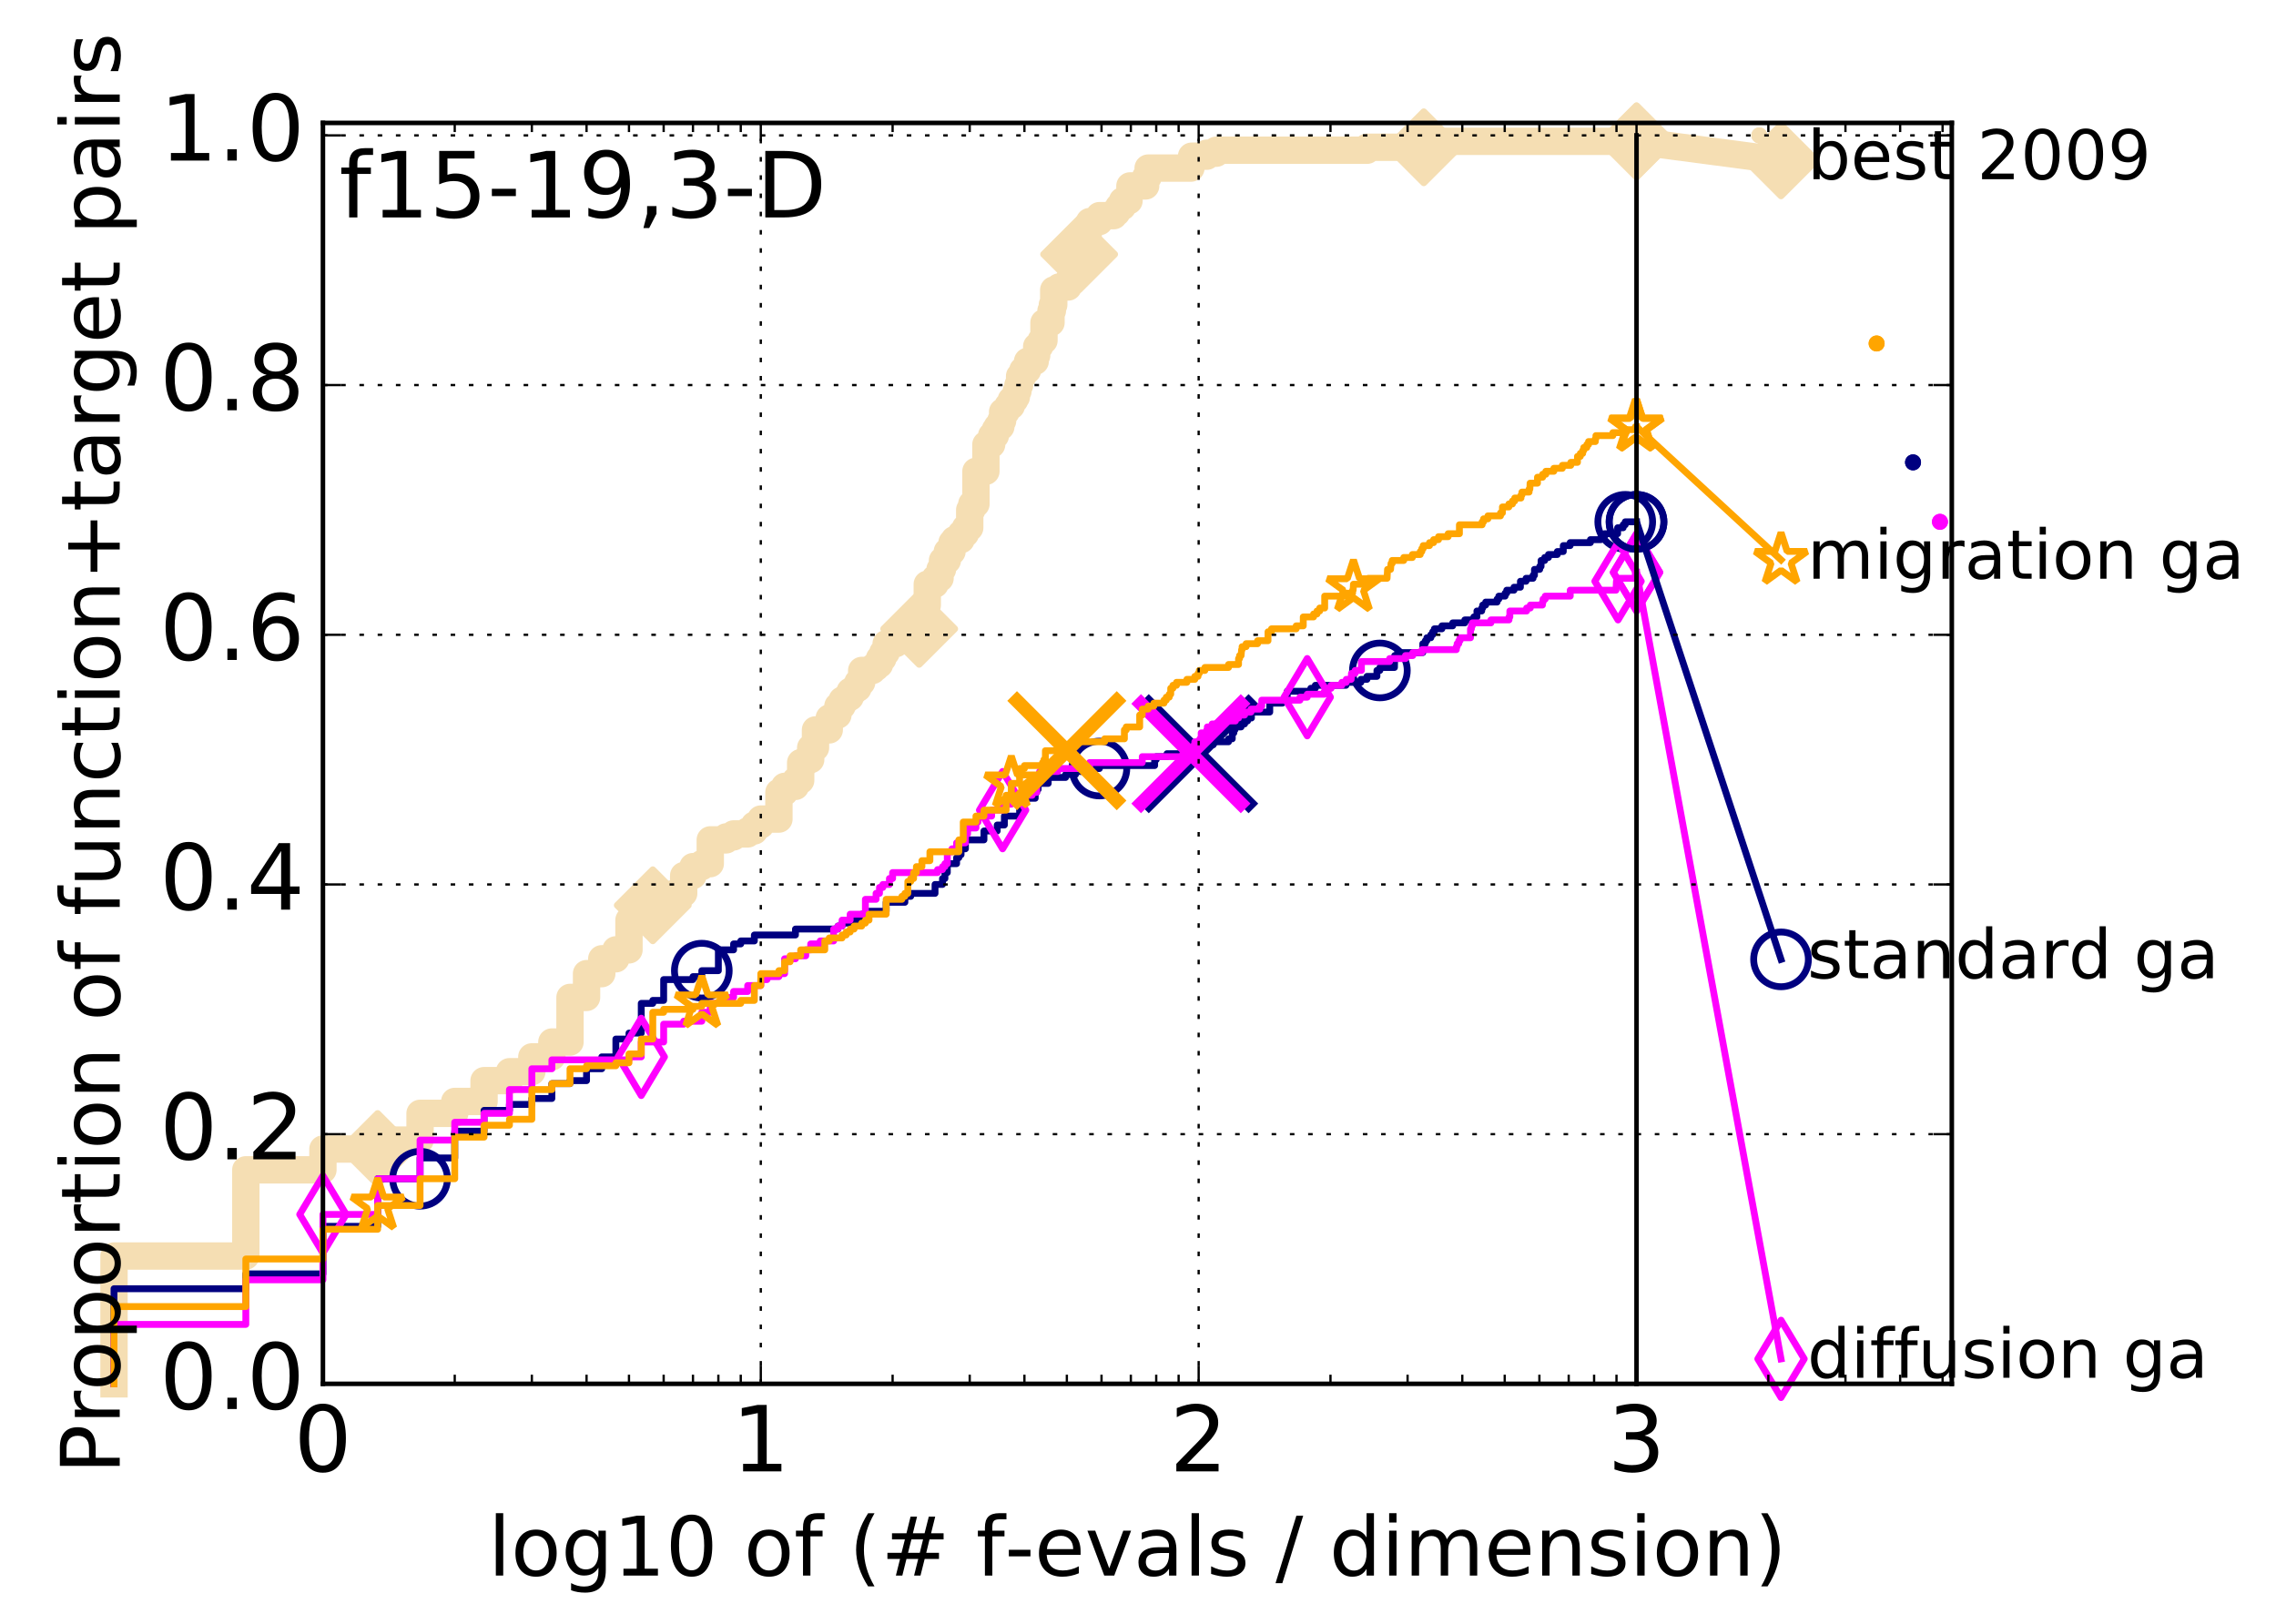 <?xml version="1.0" encoding="utf-8" standalone="no"?>
<!DOCTYPE svg PUBLIC "-//W3C//DTD SVG 1.1//EN"
  "http://www.w3.org/Graphics/SVG/1.1/DTD/svg11.dtd">
<!-- Created with matplotlib (http://matplotlib.org/) -->
<svg height="356pt" version="1.1" viewBox="0 0 499 356" width="499pt" xmlns="http://www.w3.org/2000/svg" xmlns:xlink="http://www.w3.org/1999/xlink">
 <defs>
  <style type="text/css">
*{stroke-linecap:butt;stroke-linejoin:round;stroke-miterlimit:100000;}
  </style>
 </defs>
 <g id="figure_1">
  <g id="patch_1">
   <path d="M 0 356.406 
L 499.313 356.406 
L 499.313 0 
L 0 0 
z
" style="fill:#ffffff;"/>
  </g>
  <g id="axes_1">
   <g id="patch_2">
    <path d="M 70.8 303.429 
L 427.92 303.429 
L 427.92 26.949 
L 70.8 26.949 
z
" style="fill:#ffffff;"/>
   </g>
   <g id="line2d_1">
    <path d="M 24.996 303.429 
L 24.996 275.403 
L 53.895 275.403 
L 53.895 256.502 
L 70.8 256.502 
L 70.8 251.94 
L 82.794 251.94 
L 82.794 249.984 
L 92.097 249.984 
L 92.097 244.118 
L 99.699 244.118 
L 99.699 241.511 
L 106.126 241.511 
L 106.126 236.949 
L 111.693 236.949 
L 111.693 234.994 
L 116.604 234.994 
L 116.604 231.735 
L 120.996 231.735 
L 120.996 228.476 
L 124.97 228.476 
L 124.97 218.7 
L 128.598 218.7 
L 128.598 213.485 
L 131.935 213.485 
L 131.935 210.227 
L 135.025 210.227 
L 135.025 208.271 
L 137.901 208.271 
L 137.901 201.754 
L 140.592 201.754 
L 140.592 199.146 
L 143.119 199.146 
L 143.119 198.495 
L 145.503 198.495 
L 145.503 197.191 
L 147.757 197.191 
L 147.757 195.888 
L 149.895 195.888 
L 149.895 191.977 
L 151.929 191.977 
L 151.929 190.022 
L 153.869 190.022 
L 153.869 189.37 
L 155.722 189.37 
L 155.722 184.156 
L 159.199 184.156 
L 159.199 183.504 
L 160.834 183.504 
L 160.834 182.852 
L 163.924 182.852 
L 163.924 182.201 
L 165.387 182.201 
L 165.387 180.897 
L 166.8 180.897 
L 166.8 179.593 
L 170.774 179.593 
L 170.774 173.728 
L 172.018 173.728 
L 172.018 172.424 
L 174.401 172.424 
L 174.401 171.12 
L 175.544 171.12 
L 175.544 167.21 
L 176.656 167.21 
L 176.656 166.558 
L 177.739 166.558 
L 177.739 163.951 
L 178.794 163.951 
L 178.794 160.04 
L 181.809 160.04 
L 181.809 157.433 
L 182.768 157.433 
L 182.768 156.782 
L 183.705 156.782 
L 183.705 154.826 
L 184.621 154.826 
L 184.621 153.523 
L 185.518 153.523 
L 185.518 152.871 
L 186.396 152.871 
L 186.396 151.567 
L 187.255 151.567 
L 187.255 150.916 
L 188.097 150.916 
L 188.097 149.612 
L 188.923 149.612 
L 188.923 147.005 
L 191.306 147.005 
L 191.306 146.353 
L 192.071 146.353 
L 192.071 145.702 
L 192.822 145.702 
L 192.822 144.398 
L 193.56 144.398 
L 193.56 143.094 
L 194.285 143.094 
L 194.285 141.139 
L 196.388 141.139 
L 196.388 140.487 
L 199.673 140.487 
L 199.673 139.184 
L 200.3 139.184 
L 200.3 138.532 
L 200.917 138.532 
L 200.917 137.88 
L 201.526 137.88 
L 201.526 133.97 
L 202.717 133.97 
L 202.717 132.666 
L 203.3 132.666 
L 203.3 128.104 
L 205.002 128.104 
L 205.002 126.8 
L 206.099 126.8 
L 206.099 124.845 
L 206.637 124.845 
L 206.637 122.89 
L 207.693 122.89 
L 207.693 120.934 
L 208.722 120.934 
L 208.722 118.979 
L 209.228 118.979 
L 209.228 118.327 
L 210.708 118.327 
L 210.708 117.024 
L 211.667 117.024 
L 211.667 115.72 
L 212.604 115.72 
L 212.604 111.81 
L 213.064 111.81 
L 213.064 110.506 
L 213.971 110.506 
L 213.971 103.337 
L 216.154 103.337 
L 216.154 97.471 
L 217.411 97.471 
L 217.411 95.515 
L 218.229 95.515 
L 218.229 94.212 
L 218.632 94.212 
L 218.632 93.56 
L 219.426 93.56 
L 219.426 92.257 
L 219.817 92.257 
L 219.817 90.301 
L 220.589 90.301 
L 220.589 89.649 
L 220.97 89.649 
L 220.97 88.998 
L 221.721 88.998 
L 221.721 87.694 
L 222.459 87.694 
L 222.459 87.042 
L 222.823 87.042 
L 222.823 85.739 
L 223.184 85.739 
L 223.184 84.435 
L 223.542 84.435 
L 223.542 82.48 
L 224.249 82.48 
L 224.249 81.176 
L 225.287 81.176 
L 225.287 79.221 
L 226.962 79.221 
L 226.962 77.918 
L 227.289 77.918 
L 227.289 75.962 
L 227.935 75.962 
L 227.935 75.311 
L 228.254 75.311 
L 228.254 74.659 
L 228.886 74.659 
L 228.886 70.748 
L 230.425 70.748 
L 230.425 68.141 
L 230.726 68.141 
L 230.726 66.838 
L 231.025 66.838 
L 231.025 63.579 
L 232.199 63.579 
L 232.199 62.927 
L 234.178 62.927 
L 234.178 61.623 
L 234.998 61.623 
L 234.998 59.668 
L 235.803 59.668 
L 235.803 59.016 
L 236.33 59.016 
L 236.33 57.061 
L 236.592 57.061 
L 236.592 55.758 
L 237.11 55.758 
L 237.11 53.802 
L 238.127 53.802 
L 238.127 51.195 
L 238.626 51.195 
L 238.626 49.892 
L 238.873 49.892 
L 238.873 48.588 
L 241.037 48.588 
L 241.037 47.285 
L 244.193 47.285 
L 244.193 46.633 
L 244.84 46.633 
L 244.84 45.981 
L 245.265 45.981 
L 245.265 45.329 
L 246.103 45.329 
L 246.103 44.026 
L 247.53 44.026 
L 247.53 42.722 
L 247.73 42.722 
L 247.73 40.767 
L 251.175 40.767 
L 251.175 38.812 
L 251.722 38.812 
L 251.722 36.856 
L 261.098 36.856 
L 261.098 36.204 
L 261.243 36.204 
L 261.243 34.249 
L 264.569 34.249 
L 264.569 33.597 
L 266.647 33.597 
L 266.647 32.946 
L 299.704 32.946 
L 299.704 32.294 
L 312.154 32.294 
L 312.154 30.99 
L 358.8 30.99 
L 358.8 30.99 
" style="fill:none;stroke:#f5deb3;stroke-linecap:square;stroke-width:6.0;"/>
   </g>
   <g id="line2d_2"/>
   <g id="line2d_3">
    <path d="M 358.8 30.99 
L 390.48 35.162 
" style="fill:none;stroke:#f5deb3;stroke-linecap:square;stroke-width:6.0;"/>
    <defs>
     <path d="M -0 7.778 
L 7.778 0 
L 0 -7.778 
L -7.778 -0 
z
" id="m081c779492" style="stroke:#f5deb3;stroke-linejoin:miter;stroke-width:1.5;"/>
    </defs>
    <g>
     <use style="fill:#f5deb3;stroke:#f5deb3;stroke-linejoin:miter;stroke-width:1.5;" x="358.8" xlink:href="#m081c779492" y="30.99"/>
     <use style="fill:#f5deb3;stroke:#f5deb3;stroke-linejoin:miter;stroke-width:1.5;" x="390.48" xlink:href="#m081c779492" y="35.162"/>
    </g>
   </g>
   <g id="line2d_4">
    <defs>
     <path d="M 0 1.5 
C 0.398 1.5 0.779 1.342 1.061 1.061 
C 1.342 0.779 1.5 0.398 1.5 0 
C 1.5 -0.398 1.342 -0.779 1.061 -1.061 
C 0.779 -1.342 0.398 -1.5 0 -1.5 
C -0.398 -1.5 -0.779 -1.342 -1.061 -1.061 
C -1.342 -0.779 -1.5 -0.398 -1.5 0 
C -1.5 0.398 -1.342 0.779 -1.061 1.061 
C -0.779 1.342 -0.398 1.5 0 1.5 
z
" id="m488abcb628" style="stroke:#f5deb3;stroke-width:0.5;"/>
    </defs>
    <g>
     <use style="fill:#f5deb3;stroke:#f5deb3;stroke-width:0.5;" x="385.721" xlink:href="#m488abcb628" y="29.687"/>
     <use style="fill:#f5deb3;stroke:#f5deb3;stroke-width:0.5;" x="385.721" xlink:href="#m488abcb628" y="29.687"/>
    </g>
   </g>
   <g id="line2d_5">
    <g>
     <use style="fill:#f5deb3;stroke:#f5deb3;stroke-linejoin:miter;stroke-width:1.5;" x="82.794" xlink:href="#m081c779492" y="251.94"/>
     <use style="fill:#f5deb3;stroke:#f5deb3;stroke-linejoin:miter;stroke-width:1.5;" x="143.119" xlink:href="#m081c779492" y="198.495"/>
     <use style="fill:#f5deb3;stroke:#f5deb3;stroke-linejoin:miter;stroke-width:1.5;" x="201.526" xlink:href="#m081c779492" y="137.88"/>
     <use style="fill:#f5deb3;stroke:#f5deb3;stroke-linejoin:miter;stroke-width:1.5;" x="236.592" xlink:href="#m081c779492" y="55.758"/>
     <use style="fill:#f5deb3;stroke:#f5deb3;stroke-linejoin:miter;stroke-width:1.5;" x="312.154" xlink:href="#m081c779492" y="32.294"/>
     <use style="fill:#f5deb3;stroke:#f5deb3;stroke-linejoin:miter;stroke-width:1.5;" x="358.8" xlink:href="#m081c779492" y="30.99"/>
    </g>
   </g>
   <g id="line2d_6">
    <defs>
     <path d="M 0 1.5 
C 0.398 1.5 0.779 1.342 1.061 1.061 
C 1.342 0.779 1.5 0.398 1.5 0 
C 1.5 -0.398 1.342 -0.779 1.061 -1.061 
C 0.779 -1.342 0.398 -1.5 0 -1.5 
C -0.398 -1.5 -0.779 -1.342 -1.061 -1.061 
C -1.342 -0.779 -1.5 -0.398 -1.5 0 
C -1.5 0.398 -1.342 0.779 -1.061 1.061 
C -0.779 1.342 -0.398 1.5 0 1.5 
z
" id="mfbf636f500" style="stroke:#000080;stroke-width:0.5;"/>
    </defs>
    <g>
     <use style="fill:#000080;stroke:#000080;stroke-width:0.5;" x="419.422" xlink:href="#mfbf636f500" y="101.381"/>
     <use style="fill:#000080;stroke:#000080;stroke-width:0.5;" x="419.422" xlink:href="#mfbf636f500" y="101.381"/>
    </g>
   </g>
   <g id="line2d_7">
    <path d="M 24.996 303.429 
L 24.996 282.573 
L 53.895 282.573 
L 53.895 279.314 
L 70.8 279.314 
L 70.8 268.886 
L 82.794 268.886 
L 82.794 258.457 
L 92.097 258.457 
L 92.097 253.895 
L 99.699 253.895 
L 99.699 248.029 
L 106.126 248.029 
L 106.126 243.467 
L 111.693 243.467 
L 111.693 242.163 
L 116.604 242.163 
L 116.604 240.86 
L 120.996 240.86 
L 120.996 237.601 
L 124.97 237.601 
L 124.97 236.949 
L 128.598 236.949 
L 128.598 234.342 
L 131.935 234.342 
L 131.935 231.735 
L 135.025 231.735 
L 135.025 227.824 
L 137.901 227.824 
L 137.901 226.521 
L 140.592 226.521 
L 140.592 220.003 
L 143.119 220.003 
L 143.119 219.351 
L 145.503 219.351 
L 145.503 214.789 
L 151.929 214.789 
L 151.929 214.137 
L 153.869 214.137 
L 153.869 212.834 
L 157.497 212.834 
L 157.497 208.271 
L 160.834 208.271 
L 160.834 206.968 
L 162.407 206.968 
L 162.407 206.316 
L 165.387 206.316 
L 165.387 205.012 
L 174.401 205.012 
L 174.401 203.709 
L 183.705 203.709 
L 183.705 203.057 
L 184.621 203.057 
L 184.621 202.405 
L 187.255 202.405 
L 187.255 201.754 
L 188.923 201.754 
L 188.923 200.45 
L 190.527 200.45 
L 190.527 199.798 
L 194.285 199.798 
L 194.285 197.843 
L 198.39 197.843 
L 198.39 196.539 
L 199.673 196.539 
L 199.673 195.888 
L 205.002 195.888 
L 205.002 193.932 
L 206.637 193.932 
L 206.637 192.629 
L 207.169 192.629 
L 207.169 191.325 
L 207.693 191.325 
L 207.693 189.37 
L 209.727 189.37 
L 209.727 188.066 
L 210.221 188.066 
L 210.221 187.415 
L 210.708 187.415 
L 210.708 186.111 
L 211.667 186.111 
L 211.667 184.156 
L 215.726 184.156 
L 215.726 182.201 
L 218.632 182.201 
L 218.632 180.897 
L 220.205 180.897 
L 220.205 178.942 
L 223.542 178.942 
L 223.542 175.031 
L 226.962 175.031 
L 226.962 173.728 
L 227.289 173.728 
L 227.289 173.076 
L 227.613 173.076 
L 227.613 171.772 
L 229.816 171.772 
L 229.816 170.469 
L 233.622 170.469 
L 233.622 169.817 
L 235.803 169.817 
L 235.803 169.165 
L 238.127 169.165 
L 238.127 168.513 
L 241.037 168.513 
L 241.037 167.862 
L 253.148 167.862 
L 253.148 166.558 
L 253.497 166.558 
L 253.497 165.906 
L 255.86 165.906 
L 255.86 165.255 
L 263.215 165.255 
L 263.215 164.603 
L 264.032 164.603 
L 264.032 163.951 
L 264.834 163.951 
L 264.834 163.299 
L 266.009 163.299 
L 266.009 162.647 
L 269.346 162.647 
L 269.346 161.996 
L 270.169 161.996 
L 270.169 160.692 
L 270.517 160.692 
L 270.517 160.04 
L 270.747 160.04 
L 270.747 159.389 
L 272.103 159.389 
L 272.103 158.737 
L 272.874 158.737 
L 272.874 158.085 
L 273.524 158.085 
L 273.524 157.433 
L 274.375 157.433 
L 274.375 156.13 
L 278.387 156.13 
L 278.387 154.174 
L 281.161 154.174 
L 281.161 153.523 
L 282.221 153.523 
L 282.221 151.567 
L 287.383 151.567 
L 287.383 150.916 
L 288.373 150.916 
L 288.373 150.264 
L 295.1 150.264 
L 295.1 149.612 
L 298.363 149.612 
L 298.363 148.96 
L 299.704 148.96 
L 299.704 148.309 
L 301.882 148.309 
L 301.882 147.005 
L 302.53 147.005 
L 302.53 146.353 
L 305.727 146.353 
L 305.777 143.746 
L 306.416 143.746 
L 306.416 143.094 
L 311.941 143.094 
L 311.941 141.139 
L 312.493 141.139 
L 312.493 140.487 
L 312.829 140.487 
L 312.829 139.836 
L 313.699 139.836 
L 313.699 139.184 
L 314.107 139.184 
L 314.107 138.532 
L 314.471 138.532 
L 314.471 137.88 
L 316.128 137.88 
L 316.128 137.229 
L 318.496 137.229 
L 318.496 136.577 
L 321.15 136.577 
L 321.15 135.925 
L 323.125 135.925 
L 323.125 135.273 
L 323.806 135.273 
L 323.806 133.97 
L 324.855 133.97 
L 324.855 133.318 
L 325.074 133.318 
L 325.074 132.666 
L 325.724 132.666 
L 325.724 132.014 
L 328.228 132.014 
L 328.228 131.363 
L 328.603 131.363 
L 328.603 130.711 
L 329.984 130.711 
L 329.984 130.059 
L 330.343 130.059 
L 330.343 129.407 
L 331.935 129.407 
L 331.935 128.756 
L 333.341 128.756 
L 333.341 127.452 
L 334.576 127.452 
L 334.576 126.8 
L 336.113 126.8 
L 336.113 126.148 
L 336.423 126.148 
L 336.423 124.845 
L 337.572 124.845 
L 337.572 124.193 
L 337.871 124.193 
L 337.871 122.89 
L 338.667 122.89 
L 338.667 122.238 
L 339.493 122.238 
L 339.493 121.586 
L 341.434 121.586 
L 341.434 120.934 
L 342.741 120.934 
L 342.741 119.631 
L 344.246 119.631 
L 344.246 118.979 
L 348.69 118.979 
L 348.69 118.327 
L 350.998 118.327 
L 350.998 117.675 
L 351.795 117.675 
L 351.795 117.024 
L 354.654 117.024 
L 354.654 115.72 
L 355.864 115.72 
L 355.864 115.068 
L 356.324 115.068 
L 356.324 114.417 
L 358.8 114.417 
L 358.8 114.417 
" style="fill:none;stroke:#000080;stroke-linecap:square;stroke-width:1.5;"/>
   </g>
   <g id="line2d_8">
    <defs>
     <path d="M 0 6 
C 1.591 6 3.117 5.368 4.243 4.243 
C 5.368 3.117 6 1.591 6 0 
C 6 -1.591 5.368 -3.117 4.243 -4.243 
C 3.117 -5.368 1.591 -6 0 -6 
C -1.591 -6 -3.117 -5.368 -4.243 -4.243 
C -5.368 -3.117 -6 -1.591 -6 0 
C -6 1.591 -5.368 3.117 -4.243 4.243 
C -3.117 5.368 -1.591 6 0 6 
z
" id="m4207b44160" style="stroke:#000080;stroke-width:1.5;"/>
    </defs>
    <g>
     <use style="fill:none;stroke:#000080;stroke-width:1.5;" x="92.097" xlink:href="#m4207b44160" y="258.457"/>
     <use style="fill:none;stroke:#000080;stroke-width:1.5;" x="153.869" xlink:href="#m4207b44160" y="212.834"/>
     <use style="fill:none;stroke:#000080;stroke-width:1.5;" x="241.037" xlink:href="#m4207b44160" y="168.513"/>
     <use style="fill:none;stroke:#000080;stroke-width:1.5;" x="302.53" xlink:href="#m4207b44160" y="147.005"/>
     <use style="fill:none;stroke:#000080;stroke-width:1.5;" x="356.324" xlink:href="#m4207b44160" y="114.417"/>
     <use style="fill:none;stroke:#000080;stroke-width:1.5;" x="358.8" xlink:href="#m4207b44160" y="114.417"/>
    </g>
   </g>
   <g id="line2d_9"/>
   <g id="line2d_10">
    <path clip-path="url(#p5354da9cf1)" d="M 262.8 165.255 
" style="fill:none;stroke:#000080;stroke-linecap:square;"/>
    <defs>
     <path d="M -12 12 
L 12 -12 
M -12 -12 
L 12 12 
" id="m4aa46b47a1" style="stroke:#000080;stroke-width:3.0;"/>
    </defs>
    <g clip-path="url(#p5354da9cf1)">
     <use style="fill:#000080;stroke:#000080;stroke-width:3.0;" x="262.8" xlink:href="#m4aa46b47a1" y="165.255"/>
    </g>
   </g>
   <g id="line2d_11">
    <defs>
     <path d="M 0 1.5 
C 0.398 1.5 0.779 1.342 1.061 1.061 
C 1.342 0.779 1.5 0.398 1.5 0 
C 1.5 -0.398 1.342 -0.779 1.061 -1.061 
C 0.779 -1.342 0.398 -1.5 0 -1.5 
C -0.398 -1.5 -0.779 -1.342 -1.061 -1.061 
C -1.342 -0.779 -1.5 -0.398 -1.5 0 
C -1.5 0.398 -1.342 0.779 -1.061 1.061 
C -0.779 1.342 -0.398 1.5 0 1.5 
z
" id="mc332100559" style="stroke:#ff00ff;stroke-width:0.5;"/>
    </defs>
    <g>
     <use style="fill:#ff00ff;stroke:#ff00ff;stroke-width:0.5;" x="425.327" xlink:href="#mc332100559" y="114.417"/>
     <use style="fill:#ff00ff;stroke:#ff00ff;stroke-width:0.5;" x="425.327" xlink:href="#mc332100559" y="114.417"/>
    </g>
   </g>
   <g id="line2d_12">
    <path d="M 24.996 303.429 
L 24.996 290.394 
L 53.895 290.394 
L 53.895 280.617 
L 70.8 280.617 
L 70.8 266.279 
L 82.794 266.279 
L 82.794 258.457 
L 92.097 258.457 
L 92.097 249.984 
L 99.699 249.984 
L 99.699 246.074 
L 106.126 246.074 
L 106.126 244.118 
L 111.693 244.118 
L 111.693 238.904 
L 116.604 238.904 
L 116.604 234.342 
L 120.996 234.342 
L 120.996 232.387 
L 137.901 232.387 
L 137.901 231.735 
L 140.592 231.735 
L 140.592 228.476 
L 145.503 228.476 
L 145.503 224.565 
L 149.895 224.565 
L 149.895 223.914 
L 153.869 223.914 
L 153.869 221.958 
L 155.722 221.958 
L 155.722 220.003 
L 159.199 220.003 
L 159.199 218.7 
L 160.834 218.7 
L 160.834 217.396 
L 163.924 217.396 
L 163.924 216.092 
L 166.8 216.092 
L 166.8 214.789 
L 168.167 214.789 
L 168.167 214.137 
L 170.774 214.137 
L 170.774 213.485 
L 172.018 213.485 
L 172.018 210.227 
L 174.401 210.227 
L 174.401 209.575 
L 176.656 209.575 
L 176.656 208.271 
L 177.739 208.271 
L 177.739 206.968 
L 179.824 206.968 
L 179.824 206.316 
L 182.768 206.316 
L 182.768 203.709 
L 183.705 203.709 
L 183.705 203.057 
L 184.621 203.057 
L 184.621 201.754 
L 186.396 201.754 
L 186.396 200.45 
L 189.733 200.45 
L 189.733 197.191 
L 192.071 197.191 
L 192.071 195.888 
L 192.822 195.888 
L 192.822 194.584 
L 193.56 194.584 
L 193.56 193.932 
L 194.998 193.932 
L 194.998 192.629 
L 195.699 192.629 
L 195.699 191.325 
L 205.554 191.325 
L 205.554 190.674 
L 206.637 190.674 
L 206.637 190.022 
L 207.169 190.022 
L 207.169 189.37 
L 207.693 189.37 
L 207.693 186.763 
L 208.722 186.763 
L 208.722 186.111 
L 209.727 186.111 
L 209.727 184.808 
L 211.667 184.808 
L 211.667 182.852 
L 212.138 182.852 
L 212.138 181.549 
L 213.971 181.549 
L 213.971 180.245 
L 214.417 180.245 
L 214.417 178.942 
L 217.411 178.942 
L 217.411 177.638 
L 219.817 177.638 
L 219.817 176.335 
L 221.721 176.335 
L 221.721 175.683 
L 223.542 175.683 
L 223.542 174.379 
L 226.3 174.379 
L 226.3 173.728 
L 227.289 173.728 
L 227.289 171.12 
L 227.935 171.12 
L 227.935 169.165 
L 231.909 169.165 
L 231.909 168.513 
L 238.873 168.513 
L 238.873 167.21 
L 250.434 167.21 
L 250.434 165.906 
L 259.324 165.906 
L 259.324 165.255 
L 261.673 165.255 
L 261.673 164.603 
L 261.816 164.603 
L 261.816 163.299 
L 261.958 163.299 
L 261.958 162.647 
L 263.077 162.647 
L 263.077 161.996 
L 263.352 161.996 
L 263.352 160.692 
L 264.569 160.692 
L 264.569 160.04 
L 264.702 160.04 
L 264.702 159.389 
L 265.751 159.389 
L 265.751 158.737 
L 268.506 158.737 
L 268.506 158.085 
L 270.862 158.085 
L 270.862 157.433 
L 271.544 157.433 
L 271.544 156.782 
L 272.874 156.782 
L 272.874 156.13 
L 274.27 156.13 
L 274.27 155.478 
L 276.228 155.478 
L 276.228 154.826 
L 276.629 154.826 
L 276.629 153.523 
L 285.005 153.523 
L 285.005 152.871 
L 286.605 152.871 
L 286.605 152.219 
L 290.357 152.219 
L 290.357 151.567 
L 291.139 151.567 
L 291.139 150.916 
L 291.838 150.916 
L 291.838 150.264 
L 294.194 150.264 
L 294.194 149.612 
L 295.164 149.612 
L 295.164 148.96 
L 296.237 148.96 
L 296.3 147.657 
L 297.101 147.657 
L 297.101 147.005 
L 298.482 147.005 
L 298.482 145.05 
L 304.672 145.05 
L 304.672 144.398 
L 308.138 144.398 
L 308.138 143.746 
L 309.746 143.746 
L 309.746 143.094 
L 311.769 143.094 
L 311.769 142.443 
L 319.292 142.443 
L 319.292 141.791 
L 319.471 141.791 
L 319.471 141.139 
L 319.826 141.139 
L 319.826 140.487 
L 320.108 140.487 
L 320.108 139.836 
L 322.4 139.836 
L 322.4 137.88 
L 322.599 137.88 
L 322.599 137.229 
L 322.797 137.229 
L 322.797 136.577 
L 326.875 136.577 
L 326.875 135.925 
L 330.836 135.925 
L 330.836 135.273 
L 331.025 135.273 
L 331.025 133.97 
L 334.7 133.97 
L 334.7 133.318 
L 335.51 133.318 
L 335.51 132.666 
L 338.169 132.666 
L 338.169 132.014 
L 338.305 132.014 
L 338.305 131.363 
L 338.78 131.363 
L 338.78 130.711 
L 344.266 130.711 
L 344.266 129.407 
L 354.299 129.407 
L 354.392 127.452 
L 354.746 127.452 
L 354.746 126.8 
L 358.535 126.8 
L 358.535 125.497 
L 358.8 125.497 
L 358.8 125.497 
" style="fill:none;stroke:#ff00ff;stroke-linecap:square;stroke-width:1.5;"/>
   </g>
   <g id="line2d_13">
    <defs>
     <path d="M -0 8.485 
L 5.091 0 
L 0 -8.485 
L -5.091 -0 
z
" id="m1659ef09d4" style="stroke:#ff00ff;stroke-linejoin:miter;stroke-width:1.5;"/>
    </defs>
    <g>
     <use style="fill:none;stroke:#ff00ff;stroke-linejoin:miter;stroke-width:1.5;" x="70.8" xlink:href="#m1659ef09d4" y="266.279"/>
     <use style="fill:none;stroke:#ff00ff;stroke-linejoin:miter;stroke-width:1.5;" x="140.592" xlink:href="#m1659ef09d4" y="231.735"/>
     <use style="fill:none;stroke:#ff00ff;stroke-linejoin:miter;stroke-width:1.5;" x="219.817" xlink:href="#m1659ef09d4" y="177.638"/>
     <use style="fill:none;stroke:#ff00ff;stroke-linejoin:miter;stroke-width:1.5;" x="286.605" xlink:href="#m1659ef09d4" y="152.871"/>
     <use style="fill:none;stroke:#ff00ff;stroke-linejoin:miter;stroke-width:1.5;" x="354.746" xlink:href="#m1659ef09d4" y="127.452"/>
     <use style="fill:none;stroke:#ff00ff;stroke-linejoin:miter;stroke-width:1.5;" x="358.8" xlink:href="#m1659ef09d4" y="125.497"/>
    </g>
   </g>
   <g id="line2d_14"/>
   <g id="line2d_15">
    <path clip-path="url(#p5354da9cf1)" d="M 261.098 165.255 
" style="fill:none;stroke:#ff00ff;stroke-linecap:square;"/>
    <defs>
     <path d="M -12 12 
L 12 -12 
M -12 -12 
L 12 12 
" id="mcccd38d1fc" style="stroke:#ff00ff;stroke-width:3.0;"/>
    </defs>
    <g clip-path="url(#p5354da9cf1)">
     <use style="fill:#ff00ff;stroke:#ff00ff;stroke-width:3.0;" x="261.098" xlink:href="#mcccd38d1fc" y="165.255"/>
    </g>
   </g>
   <g id="line2d_16">
    <defs>
     <path d="M 0 1.5 
C 0.398 1.5 0.779 1.342 1.061 1.061 
C 1.342 0.779 1.5 0.398 1.5 0 
C 1.5 -0.398 1.342 -0.779 1.061 -1.061 
C 0.779 -1.342 0.398 -1.5 0 -1.5 
C -0.398 -1.5 -0.779 -1.342 -1.061 -1.061 
C -1.342 -0.779 -1.5 -0.398 -1.5 0 
C -1.5 0.398 -1.342 0.779 -1.061 1.061 
C -0.779 1.342 -0.398 1.5 0 1.5 
z
" id="m0dcafe46f1" style="stroke:#ffa500;stroke-width:0.5;"/>
    </defs>
    <g>
     <use style="fill:#ffa500;stroke:#ffa500;stroke-width:0.5;" x="411.441" xlink:href="#m0dcafe46f1" y="75.311"/>
     <use style="fill:#ffa500;stroke:#ffa500;stroke-width:0.5;" x="411.441" xlink:href="#m0dcafe46f1" y="75.311"/>
    </g>
   </g>
   <g id="line2d_17">
    <path d="M 24.996 303.429 
L 24.996 286.483 
L 53.895 286.483 
L 53.895 276.055 
L 70.8 276.055 
L 70.8 269.537 
L 82.794 269.537 
L 82.794 264.323 
L 92.097 264.323 
L 92.097 258.457 
L 99.699 258.457 
L 99.699 249.333 
L 106.126 249.333 
L 106.126 246.726 
L 111.693 246.726 
L 111.693 245.422 
L 116.604 245.422 
L 116.604 238.904 
L 120.996 238.904 
L 120.996 237.601 
L 124.97 237.601 
L 124.97 234.342 
L 128.598 234.342 
L 128.598 233.69 
L 135.025 233.69 
L 135.025 233.038 
L 137.901 233.038 
L 137.901 231.083 
L 140.592 231.083 
L 140.592 227.824 
L 143.119 227.824 
L 143.119 221.958 
L 145.503 221.958 
L 145.503 221.307 
L 151.929 221.307 
L 151.929 220.655 
L 153.869 220.655 
L 153.869 220.003 
L 162.407 220.003 
L 162.407 219.351 
L 165.387 219.351 
L 165.387 216.092 
L 166.8 216.092 
L 166.8 213.485 
L 170.774 213.485 
L 170.774 212.834 
L 172.018 212.834 
L 172.018 210.878 
L 173.227 210.878 
L 173.227 209.575 
L 175.544 209.575 
L 175.544 208.271 
L 180.828 208.271 
L 180.828 206.316 
L 181.809 206.316 
L 181.809 205.664 
L 184.621 205.664 
L 184.621 205.012 
L 185.518 205.012 
L 185.518 204.361 
L 186.396 204.361 
L 186.396 203.709 
L 187.255 203.709 
L 187.255 203.057 
L 188.923 203.057 
L 188.923 202.405 
L 189.733 202.405 
L 189.733 201.754 
L 190.527 201.754 
L 190.527 200.45 
L 194.285 200.45 
L 194.285 197.191 
L 197.733 197.191 
L 197.733 196.539 
L 198.39 196.539 
L 198.39 195.888 
L 199.036 195.888 
L 199.036 193.281 
L 199.673 193.281 
L 199.673 192.629 
L 200.3 192.629 
L 200.3 191.325 
L 200.917 191.325 
L 200.917 190.022 
L 202.126 190.022 
L 202.126 188.718 
L 203.875 188.718 
L 203.875 186.763 
L 210.221 186.763 
L 210.221 184.156 
L 211.19 184.156 
L 211.19 180.245 
L 213.971 180.245 
L 213.971 178.942 
L 215.726 178.942 
L 215.726 177.638 
L 220.589 177.638 
L 220.589 174.379 
L 221.721 174.379 
L 221.721 171.772 
L 223.542 171.772 
L 223.542 168.513 
L 224.598 168.513 
L 224.598 167.862 
L 228.571 167.862 
L 228.571 167.21 
L 228.886 167.21 
L 228.886 166.558 
L 229.198 166.558 
L 229.198 164.603 
L 234.178 164.603 
L 234.178 163.299 
L 235.268 163.299 
L 235.268 162.647 
L 242.192 162.647 
L 242.192 161.996 
L 246.516 161.996 
L 246.516 160.04 
L 246.925 160.04 
L 246.925 159.389 
L 249.869 159.389 
L 249.869 156.782 
L 250.434 156.782 
L 250.434 155.478 
L 251.722 155.478 
L 251.722 154.826 
L 252.972 154.826 
L 252.972 154.174 
L 255.199 154.174 
L 255.199 153.523 
L 255.696 153.523 
L 255.696 152.871 
L 256.35 152.871 
L 256.35 152.219 
L 256.673 152.219 
L 256.673 150.916 
L 257.153 150.916 
L 257.153 150.264 
L 257.941 150.264 
L 257.941 149.612 
L 260.22 149.612 
L 260.22 148.96 
L 261.958 148.96 
L 261.958 148.309 
L 262.661 148.309 
L 262.661 147.657 
L 262.939 147.657 
L 262.939 147.005 
L 264.167 147.005 
L 264.167 146.353 
L 269.346 146.353 
L 269.346 145.702 
L 271.544 145.702 
L 271.544 144.398 
L 271.768 144.398 
L 271.768 143.746 
L 272.103 143.746 
L 272.214 142.443 
L 272.325 142.443 
L 272.325 141.791 
L 273.201 141.791 
L 273.201 141.139 
L 275.722 141.139 
L 275.722 140.487 
L 278.003 140.487 
L 278.003 138.532 
L 278.768 138.532 
L 278.768 137.88 
L 284.181 137.88 
L 284.181 137.229 
L 285.733 137.229 
L 285.733 135.273 
L 287.995 135.273 
L 287.995 134.621 
L 288.748 134.621 
L 288.748 133.97 
L 289.34 133.97 
L 289.34 133.318 
L 290.429 133.318 
L 290.429 130.711 
L 295.228 130.711 
L 295.228 130.059 
L 296.548 130.059 
L 296.548 129.407 
L 296.671 129.407 
L 296.733 128.104 
L 298.834 128.104 
L 298.834 127.452 
L 299.989 127.452 
L 299.989 126.8 
L 304.108 126.8 
L 304.211 124.845 
L 304.875 124.845 
L 304.976 123.541 
L 305.228 123.541 
L 305.228 122.89 
L 307.761 122.89 
L 307.761 122.238 
L 309.656 122.238 
L 309.656 121.586 
L 311.381 121.586 
L 311.381 120.934 
L 311.726 120.934 
L 311.726 120.283 
L 312.026 120.283 
L 312.026 119.631 
L 313.411 119.631 
L 313.411 118.979 
L 314.31 118.979 
L 314.31 118.327 
L 315.386 118.327 
L 315.386 117.675 
L 317.497 117.675 
L 317.497 117.024 
L 319.968 117.024 
L 319.968 115.068 
L 324.949 115.068 
L 324.949 114.417 
L 325.261 114.417 
L 325.261 113.765 
L 326.213 113.765 
L 326.213 113.113 
L 328.974 113.113 
L 328.974 112.461 
L 329.398 112.461 
L 329.398 111.158 
L 330.808 111.158 
L 330.808 110.506 
L 331.59 110.506 
L 331.59 109.854 
L 332.094 109.854 
L 332.094 109.203 
L 333.469 109.203 
L 333.469 108.551 
L 333.672 108.551 
L 333.672 107.899 
L 335.242 107.899 
L 335.242 107.247 
L 335.413 107.247 
L 335.461 105.944 
L 337.083 105.944 
L 337.083 104.64 
L 338.214 104.64 
L 338.214 103.988 
L 338.914 103.988 
L 338.914 103.337 
L 340.668 103.337 
L 340.668 102.685 
L 342.537 102.685 
L 342.537 102.033 
L 344.384 102.033 
L 344.384 101.381 
L 345.85 101.381 
L 345.85 100.078 
L 346.471 100.078 
L 346.471 99.426 
L 346.991 99.426 
L 346.991 98.774 
L 347.23 98.774 
L 347.23 98.122 
L 347.903 98.122 
L 347.903 97.471 
L 348.28 97.471 
L 348.28 96.819 
L 349.774 96.819 
L 349.774 96.167 
L 349.894 96.167 
L 349.894 95.515 
L 353.612 95.515 
L 353.612 94.864 
L 356.544 94.864 
L 356.544 94.212 
L 358.549 94.212 
L 358.549 93.56 
L 358.8 93.56 
L 358.8 93.56 
" style="fill:none;stroke:#ffa500;stroke-linecap:square;stroke-width:1.5;"/>
   </g>
   <g id="line2d_18">
    <defs>
     <path d="M 0 -6 
L -1.347 -1.854 
L -5.706 -1.854 
L -2.18 0.708 
L -3.527 4.854 
L -0 2.292 
L 3.527 4.854 
L 2.18 0.708 
L 5.706 -1.854 
L 1.347 -1.854 
z
" id="m9361c27d52" style="stroke:#ffa500;stroke-linejoin:bevel;stroke-width:1.5;"/>
    </defs>
    <g>
     <use style="fill:none;stroke:#ffa500;stroke-linejoin:bevel;stroke-width:1.5;" x="82.794" xlink:href="#m9361c27d52" y="264.323"/>
     <use style="fill:none;stroke:#ffa500;stroke-linejoin:bevel;stroke-width:1.5;" x="153.869" xlink:href="#m9361c27d52" y="220.003"/>
     <use style="fill:none;stroke:#ffa500;stroke-linejoin:bevel;stroke-width:1.5;" x="221.721" xlink:href="#m9361c27d52" y="171.772"/>
     <use style="fill:none;stroke:#ffa500;stroke-linejoin:bevel;stroke-width:1.5;" x="296.733" xlink:href="#m9361c27d52" y="128.756"/>
     <use style="fill:none;stroke:#ffa500;stroke-linejoin:bevel;stroke-width:1.5;" x="358.549" xlink:href="#m9361c27d52" y="93.56"/>
     <use style="fill:none;stroke:#ffa500;stroke-linejoin:bevel;stroke-width:1.5;" x="358.8" xlink:href="#m9361c27d52" y="93.56"/>
    </g>
   </g>
   <g id="line2d_19"/>
   <g id="line2d_20">
    <path clip-path="url(#p5354da9cf1)" d="M 233.901 164.603 
" style="fill:none;stroke:#ffa500;stroke-linecap:square;"/>
    <defs>
     <path d="M -12 12 
L 12 -12 
M -12 -12 
L 12 12 
" id="m0b86fda81d" style="stroke:#ffa500;stroke-width:3.0;"/>
    </defs>
    <g clip-path="url(#p5354da9cf1)">
     <use style="fill:#ffa500;stroke:#ffa500;stroke-width:3.0;" x="233.901" xlink:href="#m0b86fda81d" y="164.603"/>
    </g>
   </g>
   <g id="line2d_21">
    <path d="M 358.8 125.497 
L 390.48 297.955 
" style="fill:none;stroke:#ff00ff;stroke-linecap:square;stroke-width:1.5;"/>
    <g>
     <use style="fill:none;stroke:#ff00ff;stroke-linejoin:miter;stroke-width:1.5;" x="358.8" xlink:href="#m1659ef09d4" y="125.497"/>
     <use style="fill:none;stroke:#ff00ff;stroke-linejoin:miter;stroke-width:1.5;" x="390.48" xlink:href="#m1659ef09d4" y="297.955"/>
    </g>
   </g>
   <g id="line2d_22">
    <path d="M 358.8 114.417 
L 390.48 210.357 
" style="fill:none;stroke:#000080;stroke-linecap:square;stroke-width:1.5;"/>
    <g>
     <use style="fill:none;stroke:#000080;stroke-width:1.5;" x="358.8" xlink:href="#m4207b44160" y="114.417"/>
     <use style="fill:none;stroke:#000080;stroke-width:1.5;" x="390.48" xlink:href="#m4207b44160" y="210.357"/>
    </g>
   </g>
   <g id="line2d_23">
    <path d="M 358.8 93.56 
L 390.48 122.759 
" style="fill:none;stroke:#ffa500;stroke-linecap:square;stroke-width:1.5;"/>
    <g>
     <use style="fill:none;stroke:#ffa500;stroke-linejoin:bevel;stroke-width:1.5;" x="358.8" xlink:href="#m9361c27d52" y="93.56"/>
     <use style="fill:none;stroke:#ffa500;stroke-linejoin:bevel;stroke-width:1.5;" x="390.48" xlink:href="#m9361c27d52" y="122.759"/>
    </g>
   </g>
   <g id="line2d_24">
    <path d="M 358.8 303.429 
L 358.8 29.687 
" style="fill:none;stroke:#000000;stroke-linecap:square;"/>
   </g>
   <g id="patch_3">
    <path d="M 70.8 26.949 
L 427.92 26.949 
" style="fill:none;stroke:#000000;stroke-linecap:square;stroke-linejoin:miter;"/>
   </g>
   <g id="patch_4">
    <path d="M 427.92 303.429 
L 427.92 26.949 
" style="fill:none;stroke:#000000;stroke-linecap:square;stroke-linejoin:miter;"/>
   </g>
   <g id="patch_5">
    <path d="M 70.8 303.429 
L 427.92 303.429 
" style="fill:none;stroke:#000000;stroke-linecap:square;stroke-linejoin:miter;"/>
   </g>
   <g id="patch_6">
    <path d="M 70.8 303.429 
L 70.8 26.949 
" style="fill:none;stroke:#000000;stroke-linecap:square;stroke-linejoin:miter;"/>
   </g>
   <g id="matplotlib.axis_1">
    <g id="xtick_1">
     <g id="line2d_25">
      <path clip-path="url(#p5354da9cf1)" d="M 70.8 303.429 
L 70.8 26.949 
" style="fill:none;stroke:#000000;stroke-dasharray:1,3;stroke-dashoffset:0.0;stroke-width:0.5;"/>
     </g>
     <g id="line2d_26">
      <defs>
       <path d="M 0 0 
L 0 -4 
" id="m0791fd940e" style="stroke:#000000;stroke-width:0.5;"/>
      </defs>
      <g>
       <use style="stroke:#000000;stroke-width:0.5;" x="70.8" xlink:href="#m0791fd940e" y="303.429"/>
      </g>
     </g>
     <g id="line2d_27">
      <defs>
       <path d="M 0 0 
L 0 4 
" id="m917b0869f8" style="stroke:#000000;stroke-width:0.5;"/>
      </defs>
      <g>
       <use style="stroke:#000000;stroke-width:0.5;" x="70.8" xlink:href="#m917b0869f8" y="26.949"/>
      </g>
     </g>
     <g id="text_1">
      <!-- 0 -->
      <defs>
       <path d="M 31.781 66.406 
Q 24.172 66.406 20.328 58.906 
Q 16.5 51.422 16.5 36.375 
Q 16.5 21.391 20.328 13.891 
Q 24.172 6.391 31.781 6.391 
Q 39.453 6.391 43.281 13.891 
Q 47.125 21.391 47.125 36.375 
Q 47.125 51.422 43.281 58.906 
Q 39.453 66.406 31.781 66.406 
M 31.781 74.219 
Q 44.047 74.219 50.516 64.516 
Q 56.984 54.828 56.984 36.375 
Q 56.984 17.969 50.516 8.266 
Q 44.047 -1.422 31.781 -1.422 
Q 19.531 -1.422 13.062 8.266 
Q 6.594 17.969 6.594 36.375 
Q 6.594 54.828 13.062 64.516 
Q 19.531 74.219 31.781 74.219 
" id="BitstreamVeraSans-Roman-30"/>
      </defs>
      <g transform="translate(64.438 322.626)scale(0.2 -0.2)">
       <use xlink:href="#BitstreamVeraSans-Roman-30"/>
      </g>
     </g>
    </g>
    <g id="xtick_2">
     <g id="line2d_28">
      <path clip-path="url(#p5354da9cf1)" d="M 166.8 303.429 
L 166.8 26.949 
" style="fill:none;stroke:#000000;stroke-dasharray:1,3;stroke-dashoffset:0.0;stroke-width:0.5;"/>
     </g>
     <g id="line2d_29">
      <g>
       <use style="stroke:#000000;stroke-width:0.5;" x="166.8" xlink:href="#m0791fd940e" y="303.429"/>
      </g>
     </g>
     <g id="line2d_30">
      <g>
       <use style="stroke:#000000;stroke-width:0.5;" x="166.8" xlink:href="#m917b0869f8" y="26.949"/>
      </g>
     </g>
     <g id="text_2">
      <!-- 1 -->
      <defs>
       <path d="M 12.406 8.297 
L 28.516 8.297 
L 28.516 63.922 
L 10.984 60.406 
L 10.984 69.391 
L 28.422 72.906 
L 38.281 72.906 
L 38.281 8.297 
L 54.391 8.297 
L 54.391 0 
L 12.406 0 
z
" id="BitstreamVeraSans-Roman-31"/>
      </defs>
      <g transform="translate(160.438 322.626)scale(0.2 -0.2)">
       <use xlink:href="#BitstreamVeraSans-Roman-31"/>
      </g>
     </g>
    </g>
    <g id="xtick_3">
     <g id="line2d_31">
      <path clip-path="url(#p5354da9cf1)" d="M 262.8 303.429 
L 262.8 26.949 
" style="fill:none;stroke:#000000;stroke-dasharray:1,3;stroke-dashoffset:0.0;stroke-width:0.5;"/>
     </g>
     <g id="line2d_32">
      <g>
       <use style="stroke:#000000;stroke-width:0.5;" x="262.8" xlink:href="#m0791fd940e" y="303.429"/>
      </g>
     </g>
     <g id="line2d_33">
      <g>
       <use style="stroke:#000000;stroke-width:0.5;" x="262.8" xlink:href="#m917b0869f8" y="26.949"/>
      </g>
     </g>
     <g id="text_3">
      <!-- 2 -->
      <defs>
       <path d="M 19.188 8.297 
L 53.609 8.297 
L 53.609 0 
L 7.328 0 
L 7.328 8.297 
Q 12.938 14.109 22.625 23.891 
Q 32.328 33.688 34.812 36.531 
Q 39.547 41.844 41.422 45.531 
Q 43.312 49.219 43.312 52.781 
Q 43.312 58.594 39.234 62.25 
Q 35.156 65.922 28.609 65.922 
Q 23.969 65.922 18.812 64.312 
Q 13.672 62.703 7.812 59.422 
L 7.812 69.391 
Q 13.766 71.781 18.938 73 
Q 24.125 74.219 28.422 74.219 
Q 39.75 74.219 46.484 68.547 
Q 53.219 62.891 53.219 53.422 
Q 53.219 48.922 51.531 44.891 
Q 49.859 40.875 45.406 35.406 
Q 44.188 33.984 37.641 27.219 
Q 31.109 20.453 19.188 8.297 
" id="BitstreamVeraSans-Roman-32"/>
      </defs>
      <g transform="translate(256.438 322.626)scale(0.2 -0.2)">
       <use xlink:href="#BitstreamVeraSans-Roman-32"/>
      </g>
     </g>
    </g>
    <g id="xtick_4">
     <g id="line2d_34">
      <path clip-path="url(#p5354da9cf1)" d="M 358.8 303.429 
L 358.8 26.949 
" style="fill:none;stroke:#000000;stroke-dasharray:1,3;stroke-dashoffset:0.0;stroke-width:0.5;"/>
     </g>
     <g id="line2d_35">
      <g>
       <use style="stroke:#000000;stroke-width:0.5;" x="358.8" xlink:href="#m0791fd940e" y="303.429"/>
      </g>
     </g>
     <g id="line2d_36">
      <g>
       <use style="stroke:#000000;stroke-width:0.5;" x="358.8" xlink:href="#m917b0869f8" y="26.949"/>
      </g>
     </g>
     <g id="text_4">
      <!-- 3 -->
      <defs>
       <path d="M 40.578 39.312 
Q 47.656 37.797 51.625 33 
Q 55.609 28.219 55.609 21.188 
Q 55.609 10.406 48.188 4.484 
Q 40.766 -1.422 27.094 -1.422 
Q 22.516 -1.422 17.656 -0.516 
Q 12.797 0.391 7.625 2.203 
L 7.625 11.719 
Q 11.719 9.328 16.594 8.109 
Q 21.484 6.891 26.812 6.891 
Q 36.078 6.891 40.938 10.547 
Q 45.797 14.203 45.797 21.188 
Q 45.797 27.641 41.281 31.266 
Q 36.766 34.906 28.719 34.906 
L 20.219 34.906 
L 20.219 43.016 
L 29.109 43.016 
Q 36.375 43.016 40.234 45.922 
Q 44.094 48.828 44.094 54.297 
Q 44.094 59.906 40.109 62.906 
Q 36.141 65.922 28.719 65.922 
Q 24.656 65.922 20.016 65.031 
Q 15.375 64.156 9.812 62.312 
L 9.812 71.094 
Q 15.438 72.656 20.344 73.438 
Q 25.25 74.219 29.594 74.219 
Q 40.828 74.219 47.359 69.109 
Q 53.906 64.016 53.906 55.328 
Q 53.906 49.266 50.438 45.094 
Q 46.969 40.922 40.578 39.312 
" id="BitstreamVeraSans-Roman-33"/>
      </defs>
      <g transform="translate(352.438 322.626)scale(0.2 -0.2)">
       <use xlink:href="#BitstreamVeraSans-Roman-33"/>
      </g>
     </g>
    </g>
    <g id="xtick_5">
     <g id="line2d_37">
      <defs>
       <path d="M 0 0 
L 0 -2 
" id="m5e97ad3f5d" style="stroke:#000000;stroke-width:0.5;"/>
      </defs>
      <g>
       <use style="stroke:#000000;stroke-width:0.5;" x="99.699" xlink:href="#m5e97ad3f5d" y="303.429"/>
      </g>
     </g>
     <g id="line2d_38">
      <defs>
       <path d="M 0 0 
L 0 2 
" id="md4b03b7bec" style="stroke:#000000;stroke-width:0.5;"/>
      </defs>
      <g>
       <use style="stroke:#000000;stroke-width:0.5;" x="99.699" xlink:href="#md4b03b7bec" y="26.949"/>
      </g>
     </g>
    </g>
    <g id="xtick_6">
     <g id="line2d_39">
      <g>
       <use style="stroke:#000000;stroke-width:0.5;" x="116.604" xlink:href="#m5e97ad3f5d" y="303.429"/>
      </g>
     </g>
     <g id="line2d_40">
      <g>
       <use style="stroke:#000000;stroke-width:0.5;" x="116.604" xlink:href="#md4b03b7bec" y="26.949"/>
      </g>
     </g>
    </g>
    <g id="xtick_7">
     <g id="line2d_41">
      <g>
       <use style="stroke:#000000;stroke-width:0.5;" x="128.598" xlink:href="#m5e97ad3f5d" y="303.429"/>
      </g>
     </g>
     <g id="line2d_42">
      <g>
       <use style="stroke:#000000;stroke-width:0.5;" x="128.598" xlink:href="#md4b03b7bec" y="26.949"/>
      </g>
     </g>
    </g>
    <g id="xtick_8">
     <g id="line2d_43">
      <g>
       <use style="stroke:#000000;stroke-width:0.5;" x="137.901" xlink:href="#m5e97ad3f5d" y="303.429"/>
      </g>
     </g>
     <g id="line2d_44">
      <g>
       <use style="stroke:#000000;stroke-width:0.5;" x="137.901" xlink:href="#md4b03b7bec" y="26.949"/>
      </g>
     </g>
    </g>
    <g id="xtick_9">
     <g id="line2d_45">
      <g>
       <use style="stroke:#000000;stroke-width:0.5;" x="145.503" xlink:href="#m5e97ad3f5d" y="303.429"/>
      </g>
     </g>
     <g id="line2d_46">
      <g>
       <use style="stroke:#000000;stroke-width:0.5;" x="145.503" xlink:href="#md4b03b7bec" y="26.949"/>
      </g>
     </g>
    </g>
    <g id="xtick_10">
     <g id="line2d_47">
      <g>
       <use style="stroke:#000000;stroke-width:0.5;" x="151.929" xlink:href="#m5e97ad3f5d" y="303.429"/>
      </g>
     </g>
     <g id="line2d_48">
      <g>
       <use style="stroke:#000000;stroke-width:0.5;" x="151.929" xlink:href="#md4b03b7bec" y="26.949"/>
      </g>
     </g>
    </g>
    <g id="xtick_11">
     <g id="line2d_49">
      <g>
       <use style="stroke:#000000;stroke-width:0.5;" x="157.497" xlink:href="#m5e97ad3f5d" y="303.429"/>
      </g>
     </g>
     <g id="line2d_50">
      <g>
       <use style="stroke:#000000;stroke-width:0.5;" x="157.497" xlink:href="#md4b03b7bec" y="26.949"/>
      </g>
     </g>
    </g>
    <g id="xtick_12">
     <g id="line2d_51">
      <g>
       <use style="stroke:#000000;stroke-width:0.5;" x="162.407" xlink:href="#m5e97ad3f5d" y="303.429"/>
      </g>
     </g>
     <g id="line2d_52">
      <g>
       <use style="stroke:#000000;stroke-width:0.5;" x="162.407" xlink:href="#md4b03b7bec" y="26.949"/>
      </g>
     </g>
    </g>
    <g id="xtick_13">
     <g id="line2d_53">
      <g>
       <use style="stroke:#000000;stroke-width:0.5;" x="195.699" xlink:href="#m5e97ad3f5d" y="303.429"/>
      </g>
     </g>
     <g id="line2d_54">
      <g>
       <use style="stroke:#000000;stroke-width:0.5;" x="195.699" xlink:href="#md4b03b7bec" y="26.949"/>
      </g>
     </g>
    </g>
    <g id="xtick_14">
     <g id="line2d_55">
      <g>
       <use style="stroke:#000000;stroke-width:0.5;" x="212.604" xlink:href="#m5e97ad3f5d" y="303.429"/>
      </g>
     </g>
     <g id="line2d_56">
      <g>
       <use style="stroke:#000000;stroke-width:0.5;" x="212.604" xlink:href="#md4b03b7bec" y="26.949"/>
      </g>
     </g>
    </g>
    <g id="xtick_15">
     <g id="line2d_57">
      <g>
       <use style="stroke:#000000;stroke-width:0.5;" x="224.598" xlink:href="#m5e97ad3f5d" y="303.429"/>
      </g>
     </g>
     <g id="line2d_58">
      <g>
       <use style="stroke:#000000;stroke-width:0.5;" x="224.598" xlink:href="#md4b03b7bec" y="26.949"/>
      </g>
     </g>
    </g>
    <g id="xtick_16">
     <g id="line2d_59">
      <g>
       <use style="stroke:#000000;stroke-width:0.5;" x="233.901" xlink:href="#m5e97ad3f5d" y="303.429"/>
      </g>
     </g>
     <g id="line2d_60">
      <g>
       <use style="stroke:#000000;stroke-width:0.5;" x="233.901" xlink:href="#md4b03b7bec" y="26.949"/>
      </g>
     </g>
    </g>
    <g id="xtick_17">
     <g id="line2d_61">
      <g>
       <use style="stroke:#000000;stroke-width:0.5;" x="241.503" xlink:href="#m5e97ad3f5d" y="303.429"/>
      </g>
     </g>
     <g id="line2d_62">
      <g>
       <use style="stroke:#000000;stroke-width:0.5;" x="241.503" xlink:href="#md4b03b7bec" y="26.949"/>
      </g>
     </g>
    </g>
    <g id="xtick_18">
     <g id="line2d_63">
      <g>
       <use style="stroke:#000000;stroke-width:0.5;" x="247.929" xlink:href="#m5e97ad3f5d" y="303.429"/>
      </g>
     </g>
     <g id="line2d_64">
      <g>
       <use style="stroke:#000000;stroke-width:0.5;" x="247.929" xlink:href="#md4b03b7bec" y="26.949"/>
      </g>
     </g>
    </g>
    <g id="xtick_19">
     <g id="line2d_65">
      <g>
       <use style="stroke:#000000;stroke-width:0.5;" x="253.497" xlink:href="#m5e97ad3f5d" y="303.429"/>
      </g>
     </g>
     <g id="line2d_66">
      <g>
       <use style="stroke:#000000;stroke-width:0.5;" x="253.497" xlink:href="#md4b03b7bec" y="26.949"/>
      </g>
     </g>
    </g>
    <g id="xtick_20">
     <g id="line2d_67">
      <g>
       <use style="stroke:#000000;stroke-width:0.5;" x="258.407" xlink:href="#m5e97ad3f5d" y="303.429"/>
      </g>
     </g>
     <g id="line2d_68">
      <g>
       <use style="stroke:#000000;stroke-width:0.5;" x="258.407" xlink:href="#md4b03b7bec" y="26.949"/>
      </g>
     </g>
    </g>
    <g id="xtick_21">
     <g id="line2d_69">
      <g>
       <use style="stroke:#000000;stroke-width:0.5;" x="291.699" xlink:href="#m5e97ad3f5d" y="303.429"/>
      </g>
     </g>
     <g id="line2d_70">
      <g>
       <use style="stroke:#000000;stroke-width:0.5;" x="291.699" xlink:href="#md4b03b7bec" y="26.949"/>
      </g>
     </g>
    </g>
    <g id="xtick_22">
     <g id="line2d_71">
      <g>
       <use style="stroke:#000000;stroke-width:0.5;" x="308.604" xlink:href="#m5e97ad3f5d" y="303.429"/>
      </g>
     </g>
     <g id="line2d_72">
      <g>
       <use style="stroke:#000000;stroke-width:0.5;" x="308.604" xlink:href="#md4b03b7bec" y="26.949"/>
      </g>
     </g>
    </g>
    <g id="xtick_23">
     <g id="line2d_73">
      <g>
       <use style="stroke:#000000;stroke-width:0.5;" x="320.598" xlink:href="#m5e97ad3f5d" y="303.429"/>
      </g>
     </g>
     <g id="line2d_74">
      <g>
       <use style="stroke:#000000;stroke-width:0.5;" x="320.598" xlink:href="#md4b03b7bec" y="26.949"/>
      </g>
     </g>
    </g>
    <g id="xtick_24">
     <g id="line2d_75">
      <g>
       <use style="stroke:#000000;stroke-width:0.5;" x="329.901" xlink:href="#m5e97ad3f5d" y="303.429"/>
      </g>
     </g>
     <g id="line2d_76">
      <g>
       <use style="stroke:#000000;stroke-width:0.5;" x="329.901" xlink:href="#md4b03b7bec" y="26.949"/>
      </g>
     </g>
    </g>
    <g id="xtick_25">
     <g id="line2d_77">
      <g>
       <use style="stroke:#000000;stroke-width:0.5;" x="337.503" xlink:href="#m5e97ad3f5d" y="303.429"/>
      </g>
     </g>
     <g id="line2d_78">
      <g>
       <use style="stroke:#000000;stroke-width:0.5;" x="337.503" xlink:href="#md4b03b7bec" y="26.949"/>
      </g>
     </g>
    </g>
    <g id="xtick_26">
     <g id="line2d_79">
      <g>
       <use style="stroke:#000000;stroke-width:0.5;" x="343.929" xlink:href="#m5e97ad3f5d" y="303.429"/>
      </g>
     </g>
     <g id="line2d_80">
      <g>
       <use style="stroke:#000000;stroke-width:0.5;" x="343.929" xlink:href="#md4b03b7bec" y="26.949"/>
      </g>
     </g>
    </g>
    <g id="xtick_27">
     <g id="line2d_81">
      <g>
       <use style="stroke:#000000;stroke-width:0.5;" x="349.497" xlink:href="#m5e97ad3f5d" y="303.429"/>
      </g>
     </g>
     <g id="line2d_82">
      <g>
       <use style="stroke:#000000;stroke-width:0.5;" x="349.497" xlink:href="#md4b03b7bec" y="26.949"/>
      </g>
     </g>
    </g>
    <g id="xtick_28">
     <g id="line2d_83">
      <g>
       <use style="stroke:#000000;stroke-width:0.5;" x="354.407" xlink:href="#m5e97ad3f5d" y="303.429"/>
      </g>
     </g>
     <g id="line2d_84">
      <g>
       <use style="stroke:#000000;stroke-width:0.5;" x="354.407" xlink:href="#md4b03b7bec" y="26.949"/>
      </g>
     </g>
    </g>
    <g id="xtick_29">
     <g id="line2d_85">
      <g>
       <use style="stroke:#000000;stroke-width:0.5;" x="387.699" xlink:href="#m5e97ad3f5d" y="303.429"/>
      </g>
     </g>
     <g id="line2d_86">
      <g>
       <use style="stroke:#000000;stroke-width:0.5;" x="387.699" xlink:href="#md4b03b7bec" y="26.949"/>
      </g>
     </g>
    </g>
    <g id="xtick_30">
     <g id="line2d_87">
      <g>
       <use style="stroke:#000000;stroke-width:0.5;" x="404.604" xlink:href="#m5e97ad3f5d" y="303.429"/>
      </g>
     </g>
     <g id="line2d_88">
      <g>
       <use style="stroke:#000000;stroke-width:0.5;" x="404.604" xlink:href="#md4b03b7bec" y="26.949"/>
      </g>
     </g>
    </g>
    <g id="xtick_31">
     <g id="line2d_89">
      <g>
       <use style="stroke:#000000;stroke-width:0.5;" x="416.598" xlink:href="#m5e97ad3f5d" y="303.429"/>
      </g>
     </g>
     <g id="line2d_90">
      <g>
       <use style="stroke:#000000;stroke-width:0.5;" x="416.598" xlink:href="#md4b03b7bec" y="26.949"/>
      </g>
     </g>
    </g>
    <g id="xtick_32">
     <g id="line2d_91">
      <g>
       <use style="stroke:#000000;stroke-width:0.5;" x="425.901" xlink:href="#m5e97ad3f5d" y="303.429"/>
      </g>
     </g>
     <g id="line2d_92">
      <g>
       <use style="stroke:#000000;stroke-width:0.5;" x="425.901" xlink:href="#md4b03b7bec" y="26.949"/>
      </g>
     </g>
    </g>
    <g id="text_5">
     <!-- log10 of (# f-evals / dimension) -->
     <defs>
      <path id="BitstreamVeraSans-Roman-20"/>
      <path d="M 51.125 44 
L 36.922 44 
L 32.812 27.688 
L 47.125 27.688 
z
M 43.797 71.781 
L 38.719 51.516 
L 52.984 51.516 
L 58.109 71.781 
L 65.922 71.781 
L 60.891 51.516 
L 76.125 51.516 
L 76.125 44 
L 58.984 44 
L 54.984 27.688 
L 70.516 27.688 
L 70.516 20.219 
L 53.078 20.219 
L 48 0 
L 40.188 0 
L 45.219 20.219 
L 30.906 20.219 
L 25.875 0 
L 18.016 0 
L 23.094 20.219 
L 7.719 20.219 
L 7.719 27.688 
L 24.906 27.688 
L 29 44 
L 13.281 44 
L 13.281 51.516 
L 30.906 51.516 
L 35.891 71.781 
z
" id="BitstreamVeraSans-Roman-23"/>
      <path d="M 52 44.188 
Q 55.375 50.25 60.062 53.125 
Q 64.75 56 71.094 56 
Q 79.641 56 84.281 50.016 
Q 88.922 44.047 88.922 33.016 
L 88.922 0 
L 79.891 0 
L 79.891 32.719 
Q 79.891 40.578 77.094 44.375 
Q 74.312 48.188 68.609 48.188 
Q 61.625 48.188 57.562 43.547 
Q 53.516 38.922 53.516 30.906 
L 53.516 0 
L 44.484 0 
L 44.484 32.719 
Q 44.484 40.625 41.703 44.406 
Q 38.922 48.188 33.109 48.188 
Q 26.219 48.188 22.156 43.531 
Q 18.109 38.875 18.109 30.906 
L 18.109 0 
L 9.078 0 
L 9.078 54.688 
L 18.109 54.688 
L 18.109 46.188 
Q 21.188 51.219 25.484 53.609 
Q 29.781 56 35.688 56 
Q 41.656 56 45.828 52.969 
Q 50 49.953 52 44.188 
" id="BitstreamVeraSans-Roman-6d"/>
      <path d="M 54.891 33.016 
L 54.891 0 
L 45.906 0 
L 45.906 32.719 
Q 45.906 40.484 42.875 44.328 
Q 39.844 48.188 33.797 48.188 
Q 26.516 48.188 22.312 43.547 
Q 18.109 38.922 18.109 30.906 
L 18.109 0 
L 9.078 0 
L 9.078 54.688 
L 18.109 54.688 
L 18.109 46.188 
Q 21.344 51.125 25.703 53.562 
Q 30.078 56 35.797 56 
Q 45.219 56 50.047 50.172 
Q 54.891 44.344 54.891 33.016 
" id="BitstreamVeraSans-Roman-6e"/>
      <path d="M 31 75.875 
Q 24.469 64.656 21.281 53.656 
Q 18.109 42.672 18.109 31.391 
Q 18.109 20.125 21.312 9.062 
Q 24.516 -2 31 -13.188 
L 23.188 -13.188 
Q 15.875 -1.703 12.234 9.375 
Q 8.594 20.453 8.594 31.391 
Q 8.594 42.281 12.203 53.312 
Q 15.828 64.359 23.188 75.875 
z
" id="BitstreamVeraSans-Roman-28"/>
      <path d="M 30.609 48.391 
Q 23.391 48.391 19.188 42.75 
Q 14.984 37.109 14.984 27.297 
Q 14.984 17.484 19.156 11.844 
Q 23.344 6.203 30.609 6.203 
Q 37.797 6.203 41.984 11.859 
Q 46.188 17.531 46.188 27.297 
Q 46.188 37.016 41.984 42.703 
Q 37.797 48.391 30.609 48.391 
M 30.609 56 
Q 42.328 56 49.016 48.375 
Q 55.719 40.766 55.719 27.297 
Q 55.719 13.875 49.016 6.219 
Q 42.328 -1.422 30.609 -1.422 
Q 18.844 -1.422 12.172 6.219 
Q 5.516 13.875 5.516 27.297 
Q 5.516 40.766 12.172 48.375 
Q 18.844 56 30.609 56 
" id="BitstreamVeraSans-Roman-6f"/>
      <path d="M 9.422 75.984 
L 18.406 75.984 
L 18.406 0 
L 9.422 0 
z
" id="BitstreamVeraSans-Roman-6c"/>
      <path d="M 2.984 54.688 
L 12.5 54.688 
L 29.594 8.797 
L 46.688 54.688 
L 56.203 54.688 
L 35.688 0 
L 23.484 0 
z
" id="BitstreamVeraSans-Roman-76"/>
      <path d="M 9.422 54.688 
L 18.406 54.688 
L 18.406 0 
L 9.422 0 
z
M 9.422 75.984 
L 18.406 75.984 
L 18.406 64.594 
L 9.422 64.594 
z
" id="BitstreamVeraSans-Roman-69"/>
      <path d="M 4.891 31.391 
L 31.203 31.391 
L 31.203 23.391 
L 4.891 23.391 
z
" id="BitstreamVeraSans-Roman-2d"/>
      <path d="M 25.391 72.906 
L 33.688 72.906 
L 8.297 -9.281 
L 0 -9.281 
z
" id="BitstreamVeraSans-Roman-2f"/>
      <path d="M 56.203 29.594 
L 56.203 25.203 
L 14.891 25.203 
Q 15.484 15.922 20.484 11.062 
Q 25.484 6.203 34.422 6.203 
Q 39.594 6.203 44.453 7.469 
Q 49.312 8.734 54.109 11.281 
L 54.109 2.781 
Q 49.266 0.734 44.188 -0.344 
Q 39.109 -1.422 33.891 -1.422 
Q 20.797 -1.422 13.156 6.188 
Q 5.516 13.812 5.516 26.812 
Q 5.516 40.234 12.766 48.109 
Q 20.016 56 32.328 56 
Q 43.359 56 49.781 48.891 
Q 56.203 41.797 56.203 29.594 
M 47.219 32.234 
Q 47.125 39.594 43.094 43.984 
Q 39.062 48.391 32.422 48.391 
Q 24.906 48.391 20.391 44.141 
Q 15.875 39.891 15.188 32.172 
z
" id="BitstreamVeraSans-Roman-65"/>
      <path d="M 45.406 46.391 
L 45.406 75.984 
L 54.391 75.984 
L 54.391 0 
L 45.406 0 
L 45.406 8.203 
Q 42.578 3.328 38.25 0.953 
Q 33.938 -1.422 27.875 -1.422 
Q 17.969 -1.422 11.734 6.484 
Q 5.516 14.406 5.516 27.297 
Q 5.516 40.188 11.734 48.094 
Q 17.969 56 27.875 56 
Q 33.938 56 38.25 53.625 
Q 42.578 51.266 45.406 46.391 
M 14.797 27.297 
Q 14.797 17.391 18.875 11.75 
Q 22.953 6.109 30.078 6.109 
Q 37.203 6.109 41.297 11.75 
Q 45.406 17.391 45.406 27.297 
Q 45.406 37.203 41.297 42.844 
Q 37.203 48.484 30.078 48.484 
Q 22.953 48.484 18.875 42.844 
Q 14.797 37.203 14.797 27.297 
" id="BitstreamVeraSans-Roman-64"/>
      <path d="M 45.406 27.984 
Q 45.406 37.75 41.375 43.109 
Q 37.359 48.484 30.078 48.484 
Q 22.859 48.484 18.828 43.109 
Q 14.797 37.75 14.797 27.984 
Q 14.797 18.266 18.828 12.891 
Q 22.859 7.516 30.078 7.516 
Q 37.359 7.516 41.375 12.891 
Q 45.406 18.266 45.406 27.984 
M 54.391 6.781 
Q 54.391 -7.172 48.188 -13.984 
Q 42 -20.797 29.203 -20.797 
Q 24.469 -20.797 20.266 -20.094 
Q 16.062 -19.391 12.109 -17.922 
L 12.109 -9.188 
Q 16.062 -11.328 19.922 -12.344 
Q 23.781 -13.375 27.781 -13.375 
Q 36.625 -13.375 41.016 -8.766 
Q 45.406 -4.156 45.406 5.172 
L 45.406 9.625 
Q 42.625 4.781 38.281 2.391 
Q 33.938 0 27.875 0 
Q 17.828 0 11.672 7.656 
Q 5.516 15.328 5.516 27.984 
Q 5.516 40.672 11.672 48.328 
Q 17.828 56 27.875 56 
Q 33.938 56 38.281 53.609 
Q 42.625 51.219 45.406 46.391 
L 45.406 54.688 
L 54.391 54.688 
z
" id="BitstreamVeraSans-Roman-67"/>
      <path d="M 37.109 75.984 
L 37.109 68.5 
L 28.516 68.5 
Q 23.688 68.5 21.797 66.547 
Q 19.922 64.594 19.922 59.516 
L 19.922 54.688 
L 34.719 54.688 
L 34.719 47.703 
L 19.922 47.703 
L 19.922 0 
L 10.891 0 
L 10.891 47.703 
L 2.297 47.703 
L 2.297 54.688 
L 10.891 54.688 
L 10.891 58.5 
Q 10.891 67.625 15.141 71.797 
Q 19.391 75.984 28.609 75.984 
z
" id="BitstreamVeraSans-Roman-66"/>
      <path d="M 34.281 27.484 
Q 23.391 27.484 19.188 25 
Q 14.984 22.516 14.984 16.5 
Q 14.984 11.719 18.141 8.906 
Q 21.297 6.109 26.703 6.109 
Q 34.188 6.109 38.703 11.406 
Q 43.219 16.703 43.219 25.484 
L 43.219 27.484 
z
M 52.203 31.203 
L 52.203 0 
L 43.219 0 
L 43.219 8.297 
Q 40.141 3.328 35.547 0.953 
Q 30.953 -1.422 24.312 -1.422 
Q 15.922 -1.422 10.953 3.297 
Q 6 8.016 6 15.922 
Q 6 25.141 12.172 29.828 
Q 18.359 34.516 30.609 34.516 
L 43.219 34.516 
L 43.219 35.406 
Q 43.219 41.609 39.141 45 
Q 35.062 48.391 27.688 48.391 
Q 23 48.391 18.547 47.266 
Q 14.109 46.141 10.016 43.891 
L 10.016 52.203 
Q 14.938 54.109 19.578 55.047 
Q 24.219 56 28.609 56 
Q 40.484 56 46.344 49.844 
Q 52.203 43.703 52.203 31.203 
" id="BitstreamVeraSans-Roman-61"/>
      <path d="M 44.281 53.078 
L 44.281 44.578 
Q 40.484 46.531 36.375 47.5 
Q 32.281 48.484 27.875 48.484 
Q 21.188 48.484 17.844 46.438 
Q 14.5 44.391 14.5 40.281 
Q 14.5 37.156 16.891 35.375 
Q 19.281 33.594 26.516 31.984 
L 29.594 31.297 
Q 39.156 29.25 43.188 25.516 
Q 47.219 21.781 47.219 15.094 
Q 47.219 7.469 41.188 3.016 
Q 35.156 -1.422 24.609 -1.422 
Q 20.219 -1.422 15.453 -0.562 
Q 10.688 0.297 5.422 2 
L 5.422 11.281 
Q 10.406 8.688 15.234 7.391 
Q 20.062 6.109 24.812 6.109 
Q 31.156 6.109 34.562 8.281 
Q 37.984 10.453 37.984 14.406 
Q 37.984 18.062 35.516 20.016 
Q 33.062 21.969 24.703 23.781 
L 21.578 24.516 
Q 13.234 26.266 9.516 29.906 
Q 5.812 33.547 5.812 39.891 
Q 5.812 47.609 11.281 51.797 
Q 16.75 56 26.812 56 
Q 31.781 56 36.172 55.266 
Q 40.578 54.547 44.281 53.078 
" id="BitstreamVeraSans-Roman-73"/>
      <path d="M 8.016 75.875 
L 15.828 75.875 
Q 23.141 64.359 26.781 53.312 
Q 30.422 42.281 30.422 31.391 
Q 30.422 20.453 26.781 9.375 
Q 23.141 -1.703 15.828 -13.188 
L 8.016 -13.188 
Q 14.5 -2 17.703 9.062 
Q 20.906 20.125 20.906 31.391 
Q 20.906 42.672 17.703 53.656 
Q 14.5 64.656 8.016 75.875 
" id="BitstreamVeraSans-Roman-29"/>
     </defs>
     <g transform="translate(107.015 345.463)scale(0.18 -0.18)">
      <use xlink:href="#BitstreamVeraSans-Roman-6c"/>
      <use x="27.783" xlink:href="#BitstreamVeraSans-Roman-6f"/>
      <use x="88.965" xlink:href="#BitstreamVeraSans-Roman-67"/>
      <use x="152.441" xlink:href="#BitstreamVeraSans-Roman-31"/>
      <use x="216.064" xlink:href="#BitstreamVeraSans-Roman-30"/>
      <use x="279.688" xlink:href="#BitstreamVeraSans-Roman-20"/>
      <use x="311.475" xlink:href="#BitstreamVeraSans-Roman-6f"/>
      <use x="372.656" xlink:href="#BitstreamVeraSans-Roman-66"/>
      <use x="407.861" xlink:href="#BitstreamVeraSans-Roman-20"/>
      <use x="439.648" xlink:href="#BitstreamVeraSans-Roman-28"/>
      <use x="478.662" xlink:href="#BitstreamVeraSans-Roman-23"/>
      <use x="562.451" xlink:href="#BitstreamVeraSans-Roman-20"/>
      <use x="594.238" xlink:href="#BitstreamVeraSans-Roman-66"/>
      <use x="629.365" xlink:href="#BitstreamVeraSans-Roman-2d"/>
      <use x="665.449" xlink:href="#BitstreamVeraSans-Roman-65"/>
      <use x="726.973" xlink:href="#BitstreamVeraSans-Roman-76"/>
      <use x="786.152" xlink:href="#BitstreamVeraSans-Roman-61"/>
      <use x="847.432" xlink:href="#BitstreamVeraSans-Roman-6c"/>
      <use x="875.215" xlink:href="#BitstreamVeraSans-Roman-73"/>
      <use x="927.314" xlink:href="#BitstreamVeraSans-Roman-20"/>
      <use x="959.102" xlink:href="#BitstreamVeraSans-Roman-2f"/>
      <use x="992.793" xlink:href="#BitstreamVeraSans-Roman-20"/>
      <use x="1024.58" xlink:href="#BitstreamVeraSans-Roman-64"/>
      <use x="1088.057" xlink:href="#BitstreamVeraSans-Roman-69"/>
      <use x="1115.84" xlink:href="#BitstreamVeraSans-Roman-6d"/>
      <use x="1213.252" xlink:href="#BitstreamVeraSans-Roman-65"/>
      <use x="1274.775" xlink:href="#BitstreamVeraSans-Roman-6e"/>
      <use x="1338.154" xlink:href="#BitstreamVeraSans-Roman-73"/>
      <use x="1390.254" xlink:href="#BitstreamVeraSans-Roman-69"/>
      <use x="1418.037" xlink:href="#BitstreamVeraSans-Roman-6f"/>
      <use x="1479.219" xlink:href="#BitstreamVeraSans-Roman-6e"/>
      <use x="1542.598" xlink:href="#BitstreamVeraSans-Roman-29"/>
     </g>
    </g>
   </g>
   <g id="matplotlib.axis_2">
    <g id="ytick_1">
     <g id="line2d_93">
      <path clip-path="url(#p5354da9cf1)" d="M 70.8 303.429 
L 427.92 303.429 
" style="fill:none;stroke:#000000;stroke-dasharray:1,3;stroke-dashoffset:0.0;stroke-width:0.5;"/>
     </g>
     <g id="line2d_94">
      <defs>
       <path d="M 0 0 
L 4 0 
" id="md6e005f326" style="stroke:#000000;stroke-width:0.5;"/>
      </defs>
      <g>
       <use style="stroke:#000000;stroke-width:0.5;" x="70.8" xlink:href="#md6e005f326" y="303.429"/>
      </g>
     </g>
     <g id="line2d_95">
      <defs>
       <path d="M 0 0 
L -4 0 
" id="md89d37a750" style="stroke:#000000;stroke-width:0.5;"/>
      </defs>
      <g>
       <use style="stroke:#000000;stroke-width:0.5;" x="427.92" xlink:href="#md89d37a750" y="303.429"/>
      </g>
     </g>
     <g id="text_6">
      <!-- 0.0 -->
      <defs>
       <path d="M 10.688 12.406 
L 21 12.406 
L 21 0 
L 10.688 0 
z
" id="BitstreamVeraSans-Roman-2e"/>
      </defs>
      <g transform="translate(34.994 308.948)scale(0.2 -0.2)">
       <use xlink:href="#BitstreamVeraSans-Roman-30"/>
       <use x="63.623" xlink:href="#BitstreamVeraSans-Roman-2e"/>
       <use x="95.41" xlink:href="#BitstreamVeraSans-Roman-30"/>
      </g>
     </g>
    </g>
    <g id="ytick_2">
     <g id="line2d_96">
      <path clip-path="url(#p5354da9cf1)" d="M 70.8 248.681 
L 427.92 248.681 
" style="fill:none;stroke:#000000;stroke-dasharray:1,3;stroke-dashoffset:0.0;stroke-width:0.5;"/>
     </g>
     <g id="line2d_97">
      <g>
       <use style="stroke:#000000;stroke-width:0.5;" x="70.8" xlink:href="#md6e005f326" y="248.681"/>
      </g>
     </g>
     <g id="line2d_98">
      <g>
       <use style="stroke:#000000;stroke-width:0.5;" x="427.92" xlink:href="#md89d37a750" y="248.681"/>
      </g>
     </g>
     <g id="text_7">
      <!-- 0.2 -->
      <g transform="translate(34.994 254.2)scale(0.2 -0.2)">
       <use xlink:href="#BitstreamVeraSans-Roman-30"/>
       <use x="63.623" xlink:href="#BitstreamVeraSans-Roman-2e"/>
       <use x="95.41" xlink:href="#BitstreamVeraSans-Roman-32"/>
      </g>
     </g>
    </g>
    <g id="ytick_3">
     <g id="line2d_99">
      <path clip-path="url(#p5354da9cf1)" d="M 70.8 193.932 
L 427.92 193.932 
" style="fill:none;stroke:#000000;stroke-dasharray:1,3;stroke-dashoffset:0.0;stroke-width:0.5;"/>
     </g>
     <g id="line2d_100">
      <g>
       <use style="stroke:#000000;stroke-width:0.5;" x="70.8" xlink:href="#md6e005f326" y="193.932"/>
      </g>
     </g>
     <g id="line2d_101">
      <g>
       <use style="stroke:#000000;stroke-width:0.5;" x="427.92" xlink:href="#md89d37a750" y="193.932"/>
      </g>
     </g>
     <g id="text_8">
      <!-- 0.4 -->
      <defs>
       <path d="M 37.797 64.312 
L 12.891 25.391 
L 37.797 25.391 
z
M 35.203 72.906 
L 47.609 72.906 
L 47.609 25.391 
L 58.016 25.391 
L 58.016 17.188 
L 47.609 17.188 
L 47.609 0 
L 37.797 0 
L 37.797 17.188 
L 4.891 17.188 
L 4.891 26.703 
z
" id="BitstreamVeraSans-Roman-34"/>
      </defs>
      <g transform="translate(34.994 199.451)scale(0.2 -0.2)">
       <use xlink:href="#BitstreamVeraSans-Roman-30"/>
       <use x="63.623" xlink:href="#BitstreamVeraSans-Roman-2e"/>
       <use x="95.41" xlink:href="#BitstreamVeraSans-Roman-34"/>
      </g>
     </g>
    </g>
    <g id="ytick_4">
     <g id="line2d_102">
      <path clip-path="url(#p5354da9cf1)" d="M 70.8 139.184 
L 427.92 139.184 
" style="fill:none;stroke:#000000;stroke-dasharray:1,3;stroke-dashoffset:0.0;stroke-width:0.5;"/>
     </g>
     <g id="line2d_103">
      <g>
       <use style="stroke:#000000;stroke-width:0.5;" x="70.8" xlink:href="#md6e005f326" y="139.184"/>
      </g>
     </g>
     <g id="line2d_104">
      <g>
       <use style="stroke:#000000;stroke-width:0.5;" x="427.92" xlink:href="#md89d37a750" y="139.184"/>
      </g>
     </g>
     <g id="text_9">
      <!-- 0.6 -->
      <defs>
       <path d="M 33.016 40.375 
Q 26.375 40.375 22.484 35.828 
Q 18.609 31.297 18.609 23.391 
Q 18.609 15.531 22.484 10.953 
Q 26.375 6.391 33.016 6.391 
Q 39.656 6.391 43.531 10.953 
Q 47.406 15.531 47.406 23.391 
Q 47.406 31.297 43.531 35.828 
Q 39.656 40.375 33.016 40.375 
M 52.594 71.297 
L 52.594 62.312 
Q 48.875 64.062 45.094 64.984 
Q 41.312 65.922 37.594 65.922 
Q 27.828 65.922 22.672 59.328 
Q 17.531 52.734 16.797 39.406 
Q 19.672 43.656 24.016 45.922 
Q 28.375 48.188 33.594 48.188 
Q 44.578 48.188 50.953 41.516 
Q 57.328 34.859 57.328 23.391 
Q 57.328 12.156 50.688 5.359 
Q 44.047 -1.422 33.016 -1.422 
Q 20.359 -1.422 13.672 8.266 
Q 6.984 17.969 6.984 36.375 
Q 6.984 53.656 15.188 63.938 
Q 23.391 74.219 37.203 74.219 
Q 40.922 74.219 44.703 73.484 
Q 48.484 72.75 52.594 71.297 
" id="BitstreamVeraSans-Roman-36"/>
      </defs>
      <g transform="translate(34.994 144.703)scale(0.2 -0.2)">
       <use xlink:href="#BitstreamVeraSans-Roman-30"/>
       <use x="63.623" xlink:href="#BitstreamVeraSans-Roman-2e"/>
       <use x="95.41" xlink:href="#BitstreamVeraSans-Roman-36"/>
      </g>
     </g>
    </g>
    <g id="ytick_5">
     <g id="line2d_105">
      <path clip-path="url(#p5354da9cf1)" d="M 70.8 84.435 
L 427.92 84.435 
" style="fill:none;stroke:#000000;stroke-dasharray:1,3;stroke-dashoffset:0.0;stroke-width:0.5;"/>
     </g>
     <g id="line2d_106">
      <g>
       <use style="stroke:#000000;stroke-width:0.5;" x="70.8" xlink:href="#md6e005f326" y="84.435"/>
      </g>
     </g>
     <g id="line2d_107">
      <g>
       <use style="stroke:#000000;stroke-width:0.5;" x="427.92" xlink:href="#md89d37a750" y="84.435"/>
      </g>
     </g>
     <g id="text_10">
      <!-- 0.8 -->
      <defs>
       <path d="M 31.781 34.625 
Q 24.75 34.625 20.719 30.859 
Q 16.703 27.094 16.703 20.516 
Q 16.703 13.922 20.719 10.156 
Q 24.75 6.391 31.781 6.391 
Q 38.812 6.391 42.859 10.172 
Q 46.922 13.969 46.922 20.516 
Q 46.922 27.094 42.891 30.859 
Q 38.875 34.625 31.781 34.625 
M 21.922 38.812 
Q 15.578 40.375 12.031 44.719 
Q 8.5 49.078 8.5 55.328 
Q 8.5 64.062 14.719 69.141 
Q 20.953 74.219 31.781 74.219 
Q 42.672 74.219 48.875 69.141 
Q 55.078 64.062 55.078 55.328 
Q 55.078 49.078 51.531 44.719 
Q 48 40.375 41.703 38.812 
Q 48.828 37.156 52.797 32.312 
Q 56.781 27.484 56.781 20.516 
Q 56.781 9.906 50.312 4.234 
Q 43.844 -1.422 31.781 -1.422 
Q 19.734 -1.422 13.25 4.234 
Q 6.781 9.906 6.781 20.516 
Q 6.781 27.484 10.781 32.312 
Q 14.797 37.156 21.922 38.812 
M 18.312 54.391 
Q 18.312 48.734 21.844 45.562 
Q 25.391 42.391 31.781 42.391 
Q 38.141 42.391 41.719 45.562 
Q 45.312 48.734 45.312 54.391 
Q 45.312 60.062 41.719 63.234 
Q 38.141 66.406 31.781 66.406 
Q 25.391 66.406 21.844 63.234 
Q 18.312 60.062 18.312 54.391 
" id="BitstreamVeraSans-Roman-38"/>
      </defs>
      <g transform="translate(34.994 89.954)scale(0.2 -0.2)">
       <use xlink:href="#BitstreamVeraSans-Roman-30"/>
       <use x="63.623" xlink:href="#BitstreamVeraSans-Roman-2e"/>
       <use x="95.41" xlink:href="#BitstreamVeraSans-Roman-38"/>
      </g>
     </g>
    </g>
    <g id="ytick_6">
     <g id="line2d_108">
      <path clip-path="url(#p5354da9cf1)" d="M 70.8 29.687 
L 427.92 29.687 
" style="fill:none;stroke:#000000;stroke-dasharray:1,3;stroke-dashoffset:0.0;stroke-width:0.5;"/>
     </g>
     <g id="line2d_109">
      <g>
       <use style="stroke:#000000;stroke-width:0.5;" x="70.8" xlink:href="#md6e005f326" y="29.687"/>
      </g>
     </g>
     <g id="line2d_110">
      <g>
       <use style="stroke:#000000;stroke-width:0.5;" x="427.92" xlink:href="#md89d37a750" y="29.687"/>
      </g>
     </g>
     <g id="text_11">
      <!-- 1.0 -->
      <g transform="translate(34.994 35.206)scale(0.2 -0.2)">
       <use xlink:href="#BitstreamVeraSans-Roman-31"/>
       <use x="63.623" xlink:href="#BitstreamVeraSans-Roman-2e"/>
       <use x="95.41" xlink:href="#BitstreamVeraSans-Roman-30"/>
      </g>
     </g>
    </g>
    <g id="text_12">
     <!-- Proportion of function+target pairs -->
     <defs>
      <path d="M 19.672 64.797 
L 19.672 37.406 
L 32.078 37.406 
Q 38.969 37.406 42.719 40.969 
Q 46.484 44.531 46.484 51.125 
Q 46.484 57.672 42.719 61.234 
Q 38.969 64.797 32.078 64.797 
z
M 9.812 72.906 
L 32.078 72.906 
Q 44.344 72.906 50.609 67.359 
Q 56.891 61.812 56.891 51.125 
Q 56.891 40.328 50.609 34.812 
Q 44.344 29.297 32.078 29.297 
L 19.672 29.297 
L 19.672 0 
L 9.812 0 
z
" id="BitstreamVeraSans-Roman-50"/>
      <path d="M 46 62.703 
L 46 35.5 
L 73.188 35.5 
L 73.188 27.203 
L 46 27.203 
L 46 0 
L 37.797 0 
L 37.797 27.203 
L 10.594 27.203 
L 10.594 35.5 
L 37.797 35.5 
L 37.797 62.703 
z
" id="BitstreamVeraSans-Roman-2b"/>
      <path d="M 18.109 8.203 
L 18.109 -20.797 
L 9.078 -20.797 
L 9.078 54.688 
L 18.109 54.688 
L 18.109 46.391 
Q 20.953 51.266 25.266 53.625 
Q 29.594 56 35.594 56 
Q 45.562 56 51.781 48.094 
Q 58.016 40.188 58.016 27.297 
Q 58.016 14.406 51.781 6.484 
Q 45.562 -1.422 35.594 -1.422 
Q 29.594 -1.422 25.266 0.953 
Q 20.953 3.328 18.109 8.203 
M 48.688 27.297 
Q 48.688 37.203 44.609 42.844 
Q 40.531 48.484 33.406 48.484 
Q 26.266 48.484 22.188 42.844 
Q 18.109 37.203 18.109 27.297 
Q 18.109 17.391 22.188 11.75 
Q 26.266 6.109 33.406 6.109 
Q 40.531 6.109 44.609 11.75 
Q 48.688 17.391 48.688 27.297 
" id="BitstreamVeraSans-Roman-70"/>
      <path d="M 18.312 70.219 
L 18.312 54.688 
L 36.812 54.688 
L 36.812 47.703 
L 18.312 47.703 
L 18.312 18.016 
Q 18.312 11.328 20.141 9.422 
Q 21.969 7.516 27.594 7.516 
L 36.812 7.516 
L 36.812 0 
L 27.594 0 
Q 17.188 0 13.234 3.875 
Q 9.281 7.766 9.281 18.016 
L 9.281 47.703 
L 2.688 47.703 
L 2.688 54.688 
L 9.281 54.688 
L 9.281 70.219 
z
" id="BitstreamVeraSans-Roman-74"/>
      <path d="M 8.5 21.578 
L 8.5 54.688 
L 17.484 54.688 
L 17.484 21.922 
Q 17.484 14.156 20.5 10.266 
Q 23.531 6.391 29.594 6.391 
Q 36.859 6.391 41.078 11.031 
Q 45.312 15.672 45.312 23.688 
L 45.312 54.688 
L 54.297 54.688 
L 54.297 0 
L 45.312 0 
L 45.312 8.406 
Q 42.047 3.422 37.719 1 
Q 33.406 -1.422 27.688 -1.422 
Q 18.266 -1.422 13.375 4.438 
Q 8.5 10.297 8.5 21.578 
" id="BitstreamVeraSans-Roman-75"/>
      <path d="M 41.109 46.297 
Q 39.594 47.172 37.812 47.578 
Q 36.031 48 33.891 48 
Q 26.266 48 22.188 43.047 
Q 18.109 38.094 18.109 28.812 
L 18.109 0 
L 9.078 0 
L 9.078 54.688 
L 18.109 54.688 
L 18.109 46.188 
Q 20.953 51.172 25.484 53.578 
Q 30.031 56 36.531 56 
Q 37.453 56 38.578 55.875 
Q 39.703 55.766 41.062 55.516 
z
" id="BitstreamVeraSans-Roman-72"/>
      <path d="M 48.781 52.594 
L 48.781 44.188 
Q 44.969 46.297 41.141 47.344 
Q 37.312 48.391 33.406 48.391 
Q 24.656 48.391 19.812 42.844 
Q 14.984 37.312 14.984 27.297 
Q 14.984 17.281 19.812 11.734 
Q 24.656 6.203 33.406 6.203 
Q 37.312 6.203 41.141 7.25 
Q 44.969 8.297 48.781 10.406 
L 48.781 2.094 
Q 45.016 0.344 40.984 -0.531 
Q 36.969 -1.422 32.422 -1.422 
Q 20.062 -1.422 12.781 6.344 
Q 5.516 14.109 5.516 27.297 
Q 5.516 40.672 12.859 48.328 
Q 20.219 56 33.016 56 
Q 37.156 56 41.109 55.141 
Q 45.062 54.297 48.781 52.594 
" id="BitstreamVeraSans-Roman-63"/>
     </defs>
     <g transform="translate(26.25 323.179)rotate(-90.0)scale(0.18 -0.18)">
      <use xlink:href="#BitstreamVeraSans-Roman-50"/>
      <use x="60.287" xlink:href="#BitstreamVeraSans-Roman-72"/>
      <use x="101.369" xlink:href="#BitstreamVeraSans-Roman-6f"/>
      <use x="162.551" xlink:href="#BitstreamVeraSans-Roman-70"/>
      <use x="226.027" xlink:href="#BitstreamVeraSans-Roman-6f"/>
      <use x="287.209" xlink:href="#BitstreamVeraSans-Roman-72"/>
      <use x="328.322" xlink:href="#BitstreamVeraSans-Roman-74"/>
      <use x="367.531" xlink:href="#BitstreamVeraSans-Roman-69"/>
      <use x="395.314" xlink:href="#BitstreamVeraSans-Roman-6f"/>
      <use x="456.496" xlink:href="#BitstreamVeraSans-Roman-6e"/>
      <use x="519.875" xlink:href="#BitstreamVeraSans-Roman-20"/>
      <use x="551.662" xlink:href="#BitstreamVeraSans-Roman-6f"/>
      <use x="612.844" xlink:href="#BitstreamVeraSans-Roman-66"/>
      <use x="648.049" xlink:href="#BitstreamVeraSans-Roman-20"/>
      <use x="679.836" xlink:href="#BitstreamVeraSans-Roman-66"/>
      <use x="715.041" xlink:href="#BitstreamVeraSans-Roman-75"/>
      <use x="778.42" xlink:href="#BitstreamVeraSans-Roman-6e"/>
      <use x="841.799" xlink:href="#BitstreamVeraSans-Roman-63"/>
      <use x="896.779" xlink:href="#BitstreamVeraSans-Roman-74"/>
      <use x="935.988" xlink:href="#BitstreamVeraSans-Roman-69"/>
      <use x="963.771" xlink:href="#BitstreamVeraSans-Roman-6f"/>
      <use x="1024.953" xlink:href="#BitstreamVeraSans-Roman-6e"/>
      <use x="1088.332" xlink:href="#BitstreamVeraSans-Roman-2b"/>
      <use x="1172.121" xlink:href="#BitstreamVeraSans-Roman-74"/>
      <use x="1211.33" xlink:href="#BitstreamVeraSans-Roman-61"/>
      <use x="1272.609" xlink:href="#BitstreamVeraSans-Roman-72"/>
      <use x="1313.707" xlink:href="#BitstreamVeraSans-Roman-67"/>
      <use x="1377.184" xlink:href="#BitstreamVeraSans-Roman-65"/>
      <use x="1438.707" xlink:href="#BitstreamVeraSans-Roman-74"/>
      <use x="1477.916" xlink:href="#BitstreamVeraSans-Roman-20"/>
      <use x="1509.703" xlink:href="#BitstreamVeraSans-Roman-70"/>
      <use x="1573.18" xlink:href="#BitstreamVeraSans-Roman-61"/>
      <use x="1634.459" xlink:href="#BitstreamVeraSans-Roman-69"/>
      <use x="1662.242" xlink:href="#BitstreamVeraSans-Roman-72"/>
      <use x="1703.355" xlink:href="#BitstreamVeraSans-Roman-73"/>
     </g>
    </g>
   </g>
   <g id="text_13">
    <!-- diffusion ga -->
    <g transform="translate(396.24 302.094)scale(0.15 -0.15)">
     <use xlink:href="#BitstreamVeraSans-Roman-64"/>
     <use x="63.477" xlink:href="#BitstreamVeraSans-Roman-69"/>
     <use x="91.26" xlink:href="#BitstreamVeraSans-Roman-66"/>
     <use x="126.465" xlink:href="#BitstreamVeraSans-Roman-66"/>
     <use x="161.67" xlink:href="#BitstreamVeraSans-Roman-75"/>
     <use x="225.049" xlink:href="#BitstreamVeraSans-Roman-73"/>
     <use x="277.148" xlink:href="#BitstreamVeraSans-Roman-69"/>
     <use x="304.932" xlink:href="#BitstreamVeraSans-Roman-6f"/>
     <use x="366.113" xlink:href="#BitstreamVeraSans-Roman-6e"/>
     <use x="429.492" xlink:href="#BitstreamVeraSans-Roman-20"/>
     <use x="461.279" xlink:href="#BitstreamVeraSans-Roman-67"/>
     <use x="524.756" xlink:href="#BitstreamVeraSans-Roman-61"/>
    </g>
   </g>
   <g id="text_14">
    <!-- standard ga -->
    <g transform="translate(396.24 214.496)scale(0.15 -0.15)">
     <use xlink:href="#BitstreamVeraSans-Roman-73"/>
     <use x="52.1" xlink:href="#BitstreamVeraSans-Roman-74"/>
     <use x="91.309" xlink:href="#BitstreamVeraSans-Roman-61"/>
     <use x="152.588" xlink:href="#BitstreamVeraSans-Roman-6e"/>
     <use x="215.967" xlink:href="#BitstreamVeraSans-Roman-64"/>
     <use x="279.443" xlink:href="#BitstreamVeraSans-Roman-61"/>
     <use x="340.723" xlink:href="#BitstreamVeraSans-Roman-72"/>
     <use x="381.82" xlink:href="#BitstreamVeraSans-Roman-64"/>
     <use x="445.297" xlink:href="#BitstreamVeraSans-Roman-20"/>
     <use x="477.084" xlink:href="#BitstreamVeraSans-Roman-67"/>
     <use x="540.561" xlink:href="#BitstreamVeraSans-Roman-61"/>
    </g>
   </g>
   <g id="text_15">
    <!-- migration ga -->
    <g transform="translate(396.24 126.898)scale(0.15 -0.15)">
     <use xlink:href="#BitstreamVeraSans-Roman-6d"/>
     <use x="97.412" xlink:href="#BitstreamVeraSans-Roman-69"/>
     <use x="125.195" xlink:href="#BitstreamVeraSans-Roman-67"/>
     <use x="188.672" xlink:href="#BitstreamVeraSans-Roman-72"/>
     <use x="229.785" xlink:href="#BitstreamVeraSans-Roman-61"/>
     <use x="291.064" xlink:href="#BitstreamVeraSans-Roman-74"/>
     <use x="330.273" xlink:href="#BitstreamVeraSans-Roman-69"/>
     <use x="358.057" xlink:href="#BitstreamVeraSans-Roman-6f"/>
     <use x="419.238" xlink:href="#BitstreamVeraSans-Roman-6e"/>
     <use x="482.617" xlink:href="#BitstreamVeraSans-Roman-20"/>
     <use x="514.404" xlink:href="#BitstreamVeraSans-Roman-67"/>
     <use x="577.881" xlink:href="#BitstreamVeraSans-Roman-61"/>
    </g>
   </g>
   <g id="text_16">
    <!-- best 2009 -->
    <defs>
     <path d="M 10.984 1.516 
L 10.984 10.5 
Q 14.703 8.734 18.5 7.812 
Q 22.312 6.891 25.984 6.891 
Q 35.75 6.891 40.891 13.453 
Q 46.047 20.016 46.781 33.406 
Q 43.953 29.203 39.594 26.953 
Q 35.25 24.703 29.984 24.703 
Q 19.047 24.703 12.672 31.312 
Q 6.297 37.938 6.297 49.422 
Q 6.297 60.641 12.938 67.422 
Q 19.578 74.219 30.609 74.219 
Q 43.266 74.219 49.922 64.516 
Q 56.594 54.828 56.594 36.375 
Q 56.594 19.141 48.406 8.859 
Q 40.234 -1.422 26.422 -1.422 
Q 22.703 -1.422 18.891 -0.688 
Q 15.094 0.047 10.984 1.516 
M 30.609 32.422 
Q 37.25 32.422 41.125 36.953 
Q 45.016 41.5 45.016 49.422 
Q 45.016 57.281 41.125 61.844 
Q 37.25 66.406 30.609 66.406 
Q 23.969 66.406 20.094 61.844 
Q 16.219 57.281 16.219 49.422 
Q 16.219 41.5 20.094 36.953 
Q 23.969 32.422 30.609 32.422 
" id="BitstreamVeraSans-Roman-39"/>
     <path d="M 48.688 27.297 
Q 48.688 37.203 44.609 42.844 
Q 40.531 48.484 33.406 48.484 
Q 26.266 48.484 22.188 42.844 
Q 18.109 37.203 18.109 27.297 
Q 18.109 17.391 22.188 11.75 
Q 26.266 6.109 33.406 6.109 
Q 40.531 6.109 44.609 11.75 
Q 48.688 17.391 48.688 27.297 
M 18.109 46.391 
Q 20.953 51.266 25.266 53.625 
Q 29.594 56 35.594 56 
Q 45.562 56 51.781 48.094 
Q 58.016 40.188 58.016 27.297 
Q 58.016 14.406 51.781 6.484 
Q 45.562 -1.422 35.594 -1.422 
Q 29.594 -1.422 25.266 0.953 
Q 20.953 3.328 18.109 8.203 
L 18.109 0 
L 9.078 0 
L 9.078 75.984 
L 18.109 75.984 
z
" id="BitstreamVeraSans-Roman-62"/>
    </defs>
    <g transform="translate(396.24 39.301)scale(0.15 -0.15)">
     <use xlink:href="#BitstreamVeraSans-Roman-62"/>
     <use x="63.477" xlink:href="#BitstreamVeraSans-Roman-65"/>
     <use x="125.0" xlink:href="#BitstreamVeraSans-Roman-73"/>
     <use x="177.1" xlink:href="#BitstreamVeraSans-Roman-74"/>
     <use x="216.309" xlink:href="#BitstreamVeraSans-Roman-20"/>
     <use x="248.096" xlink:href="#BitstreamVeraSans-Roman-32"/>
     <use x="311.719" xlink:href="#BitstreamVeraSans-Roman-30"/>
     <use x="375.342" xlink:href="#BitstreamVeraSans-Roman-30"/>
     <use x="438.965" xlink:href="#BitstreamVeraSans-Roman-39"/>
    </g>
   </g>
   <g id="text_17">
    <!-- f15-19,3-D -->
    <defs>
     <path d="M 11.719 12.406 
L 22.016 12.406 
L 22.016 4 
L 14.016 -11.625 
L 7.719 -11.625 
L 11.719 4 
z
" id="BitstreamVeraSans-Roman-2c"/>
     <path d="M 19.672 64.797 
L 19.672 8.109 
L 31.594 8.109 
Q 46.688 8.109 53.688 14.938 
Q 60.688 21.781 60.688 36.531 
Q 60.688 51.172 53.688 57.984 
Q 46.688 64.797 31.594 64.797 
z
M 9.812 72.906 
L 30.078 72.906 
Q 51.266 72.906 61.172 64.094 
Q 71.094 55.281 71.094 36.531 
Q 71.094 17.672 61.125 8.828 
Q 51.172 0 30.078 0 
L 9.812 0 
z
" id="BitstreamVeraSans-Roman-44"/>
     <path d="M 10.797 72.906 
L 49.516 72.906 
L 49.516 64.594 
L 19.828 64.594 
L 19.828 46.734 
Q 21.969 47.469 24.109 47.828 
Q 26.266 48.188 28.422 48.188 
Q 40.625 48.188 47.75 41.5 
Q 54.891 34.812 54.891 23.391 
Q 54.891 11.625 47.562 5.094 
Q 40.234 -1.422 26.906 -1.422 
Q 22.312 -1.422 17.547 -0.641 
Q 12.797 0.141 7.719 1.703 
L 7.719 11.625 
Q 12.109 9.234 16.797 8.062 
Q 21.484 6.891 26.703 6.891 
Q 35.156 6.891 40.078 11.328 
Q 45.016 15.766 45.016 23.391 
Q 45.016 31 40.078 35.438 
Q 35.156 39.891 26.703 39.891 
Q 22.75 39.891 18.812 39.016 
Q 14.891 38.141 10.797 36.281 
z
" id="BitstreamVeraSans-Roman-35"/>
    </defs>
    <g transform="translate(74.371 47.676)scale(0.2 -0.2)">
     <use xlink:href="#BitstreamVeraSans-Roman-66"/>
     <use x="35.205" xlink:href="#BitstreamVeraSans-Roman-31"/>
     <use x="98.828" xlink:href="#BitstreamVeraSans-Roman-35"/>
     <use x="162.451" xlink:href="#BitstreamVeraSans-Roman-2d"/>
     <use x="198.535" xlink:href="#BitstreamVeraSans-Roman-31"/>
     <use x="262.158" xlink:href="#BitstreamVeraSans-Roman-39"/>
     <use x="325.781" xlink:href="#BitstreamVeraSans-Roman-2c"/>
     <use x="357.568" xlink:href="#BitstreamVeraSans-Roman-33"/>
     <use x="421.191" xlink:href="#BitstreamVeraSans-Roman-2d"/>
     <use x="457.275" xlink:href="#BitstreamVeraSans-Roman-44"/>
    </g>
   </g>
  </g>
 </g>
 <defs>
  <clipPath id="p5354da9cf1">
   <rect height="276.48" width="357.12" x="70.8" y="26.949"/>
  </clipPath>
 </defs>
</svg>
